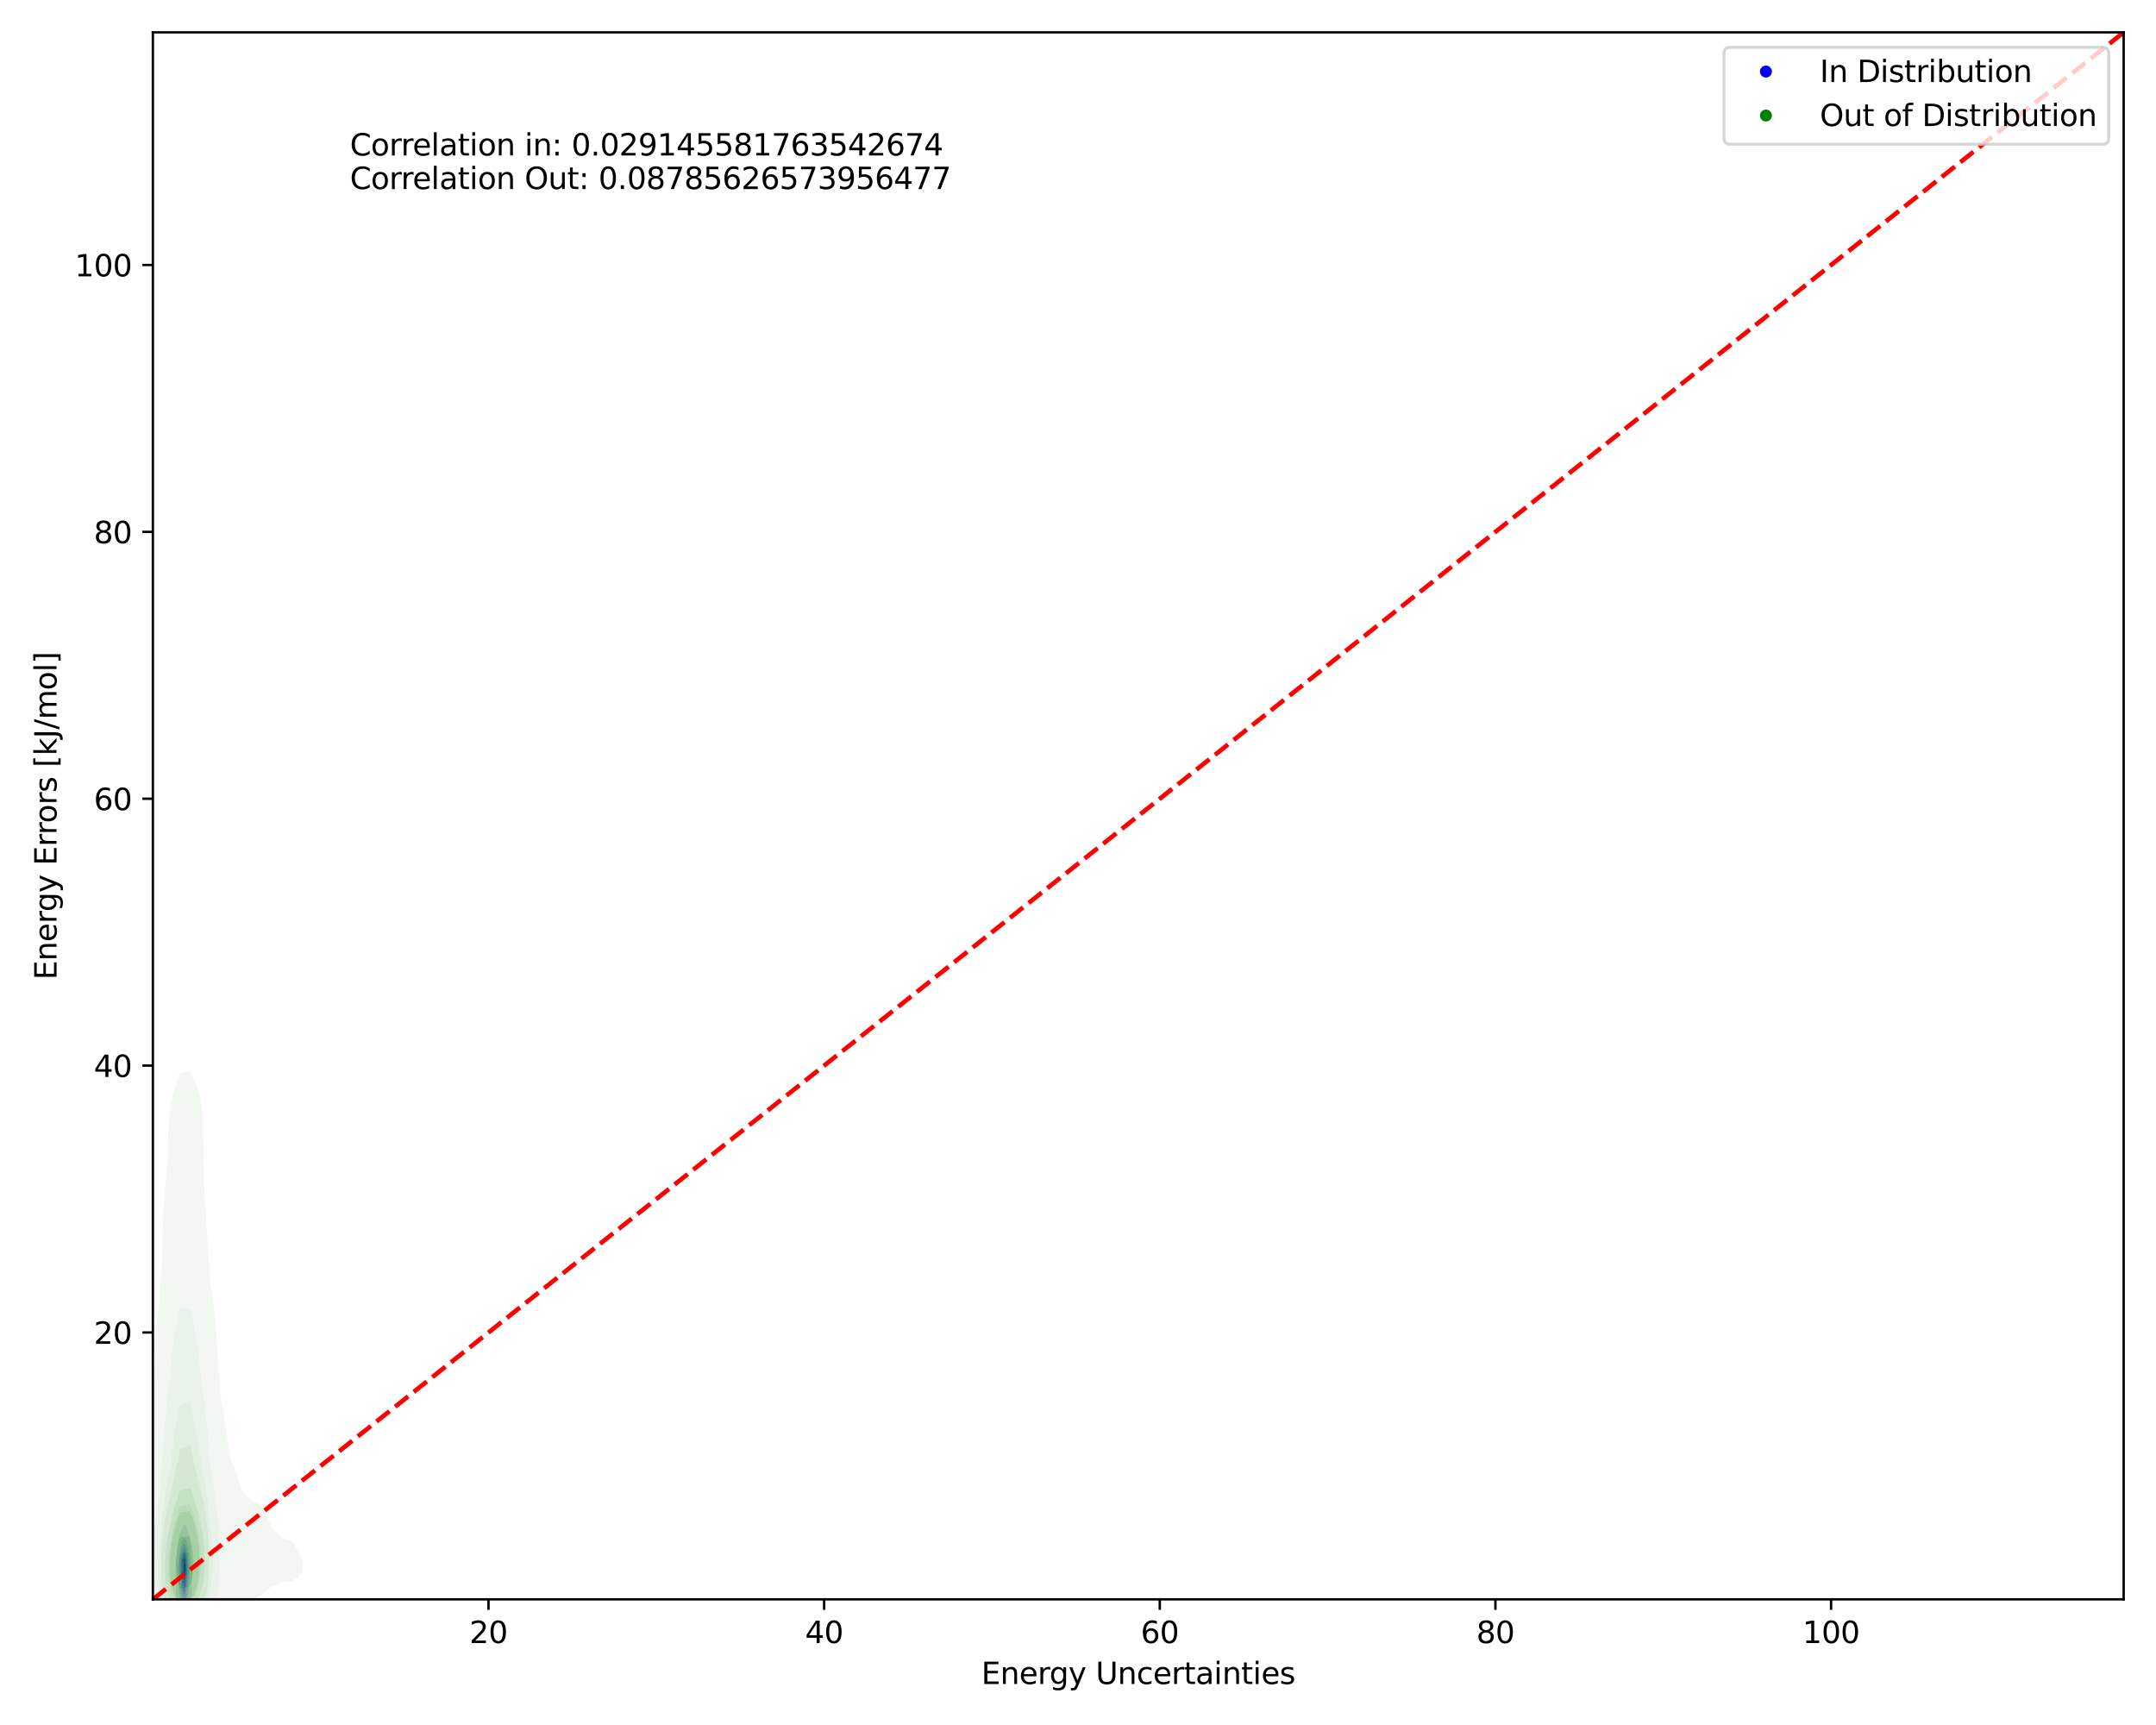 <?xml version="1.0" encoding="utf-8" standalone="no"?>
<!DOCTYPE svg PUBLIC "-//W3C//DTD SVG 1.1//EN"
  "http://www.w3.org/Graphics/SVG/1.1/DTD/svg11.dtd">
<svg xmlns:xlink="http://www.w3.org/1999/xlink" width="720pt" height="576pt" viewBox="0 0 720 576" xmlns="http://www.w3.org/2000/svg" version="1.1">
 <defs>
  <style type="text/css">*{stroke-linejoin: round; stroke-linecap: butt}</style>
 </defs>
 <g id="figure_1">
  <g id="patch_1">
   <path d="M 0 576 
L 720 576 
L 720 0 
L 0 0 
z
" style="fill: #ffffff"/>
  </g>
  <g id="axes_1">
   <g id="patch_2">
    <path d="M 51.05 534.04 
L 709.2 534.04 
L 709.2 10.8 
L 51.05 10.8 
z
" style="fill: #ffffff"/>
   </g>
   <g id="QuadContourSet_1">
    <path d="M 60.758 535.966 
L 61.351 536.208 
L 61.944 536.171 
L 62.299 535.945 
L 62.537 535.805 
L 62.938 535.376 
L 63.13 535.058 
L 63.306 534.807 
L 63.571 534.238 
L 63.704 533.669 
L 63.724 533.533 
L 63.863 533.1 
L 63.959 532.53 
L 64.002 531.961 
L 64.019 531.392 
L 64.029 530.823 
L 64.038 530.254 
L 64.049 529.685 
L 64.062 529.116 
L 64.08 528.547 
L 64.105 527.978 
L 64.139 527.409 
L 64.175 526.84 
L 64.207 526.27 
L 64.226 525.701 
L 64.23 525.132 
L 64.219 524.563 
L 64.196 523.994 
L 64.167 523.425 
L 64.134 522.856 
L 64.098 522.287 
L 64.058 521.718 
L 64.016 521.149 
L 63.973 520.58 
L 63.932 520.011 
L 63.895 519.441 
L 63.854 518.872 
L 63.798 518.303 
L 63.724 517.804 
L 63.72 517.734 
L 63.684 517.165 
L 63.634 516.596 
L 63.572 516.027 
L 63.504 515.458 
L 63.434 514.889 
L 63.357 514.32 
L 63.257 513.751 
L 63.13 513.244 
L 63.122 513.181 
L 63.025 512.612 
L 62.899 512.043 
L 62.75 511.474 
L 62.585 510.905 
L 62.537 510.739 
L 62.394 510.336 
L 62.158 509.767 
L 61.944 509.317 
L 61.351 509.315 
L 61.118 509.767 
L 60.839 510.336 
L 60.758 510.481 
L 60.566 510.905 
L 60.332 511.474 
L 60.165 512 
L 60.149 512.043 
L 59.951 512.612 
L 59.806 513.181 
L 59.692 513.751 
L 59.597 514.32 
L 59.572 514.48 
L 59.462 514.889 
L 59.333 515.458 
L 59.233 516.027 
L 59.156 516.596 
L 59.097 517.165 
L 59.048 517.734 
L 59.006 518.303 
L 58.978 518.716 
L 58.954 518.872 
L 58.866 519.441 
L 58.791 520.011 
L 58.729 520.58 
L 58.681 521.149 
L 58.644 521.718 
L 58.617 522.287 
L 58.6 522.856 
L 58.59 523.425 
L 58.587 523.994 
L 58.588 524.563 
L 58.595 525.132 
L 58.608 525.701 
L 58.628 526.27 
L 58.654 526.84 
L 58.682 527.409 
L 58.706 527.978 
L 58.724 528.547 
L 58.737 529.116 
L 58.749 529.685 
L 58.764 530.254 
L 58.783 530.823 
L 58.806 531.392 
L 58.837 531.961 
L 58.887 532.53 
L 58.978 533.1 
L 58.978 533.1 
L 59.05 533.669 
L 59.187 534.238 
L 59.454 534.807 
L 59.572 534.984 
L 59.886 535.376 
L 60.165 535.638 
L 60.724 535.945 
z
M 60.556 534.238 
L 60.187 533.669 
L 60.165 533.616 
L 59.949 533.1 
L 59.816 532.53 
L 59.739 531.961 
L 59.691 531.392 
L 59.656 530.823 
L 59.629 530.254 
L 59.608 529.685 
L 59.591 529.116 
L 59.577 528.547 
L 59.572 528.376 
L 59.552 527.978 
L 59.515 527.409 
L 59.471 526.84 
L 59.427 526.27 
L 59.387 525.701 
L 59.356 525.132 
L 59.335 524.563 
L 59.323 523.994 
L 59.321 523.425 
L 59.329 522.856 
L 59.351 522.287 
L 59.387 521.718 
L 59.441 521.149 
L 59.519 520.58 
L 59.572 520.277 
L 59.602 520.011 
L 59.679 519.441 
L 59.772 518.872 
L 59.877 518.303 
L 59.991 517.734 
L 60.116 517.165 
L 60.165 516.958 
L 60.228 516.596 
L 60.342 516.027 
L 60.485 515.458 
L 60.661 514.889 
L 60.758 514.614 
L 60.901 514.32 
L 61.228 513.751 
L 61.351 513.564 
L 61.896 513.751 
L 61.944 513.767 
L 62.178 514.32 
L 62.358 514.889 
L 62.506 515.458 
L 62.537 515.577 
L 62.654 516.027 
L 62.789 516.596 
L 62.9 517.165 
L 62.985 517.734 
L 63.046 518.303 
L 63.087 518.872 
L 63.116 519.441 
L 63.13 519.813 
L 63.147 520.011 
L 63.191 520.58 
L 63.233 521.149 
L 63.272 521.718 
L 63.308 522.287 
L 63.338 522.856 
L 63.362 523.425 
L 63.377 523.994 
L 63.384 524.563 
L 63.381 525.132 
L 63.366 525.701 
L 63.341 526.27 
L 63.309 526.84 
L 63.273 527.409 
L 63.237 527.978 
L 63.202 528.547 
L 63.167 529.116 
L 63.13 529.685 
L 63.13 529.685 
L 63.112 530.254 
L 63.093 530.823 
L 63.071 531.392 
L 63.04 531.961 
L 62.99 532.53 
L 62.9 533.1 
L 62.733 533.669 
L 62.537 534.059 
L 62.427 534.238 
L 61.944 534.746 
L 61.351 534.802 
L 60.758 534.445 
z
" clip-path="url(#p7e22ff14f1)" style="fill: #e1e1f4"/>
    <path d="M 60.758 534.445 
L 61.351 534.802 
L 61.944 534.746 
L 62.427 534.238 
L 62.537 534.059 
L 62.733 533.669 
L 62.9 533.1 
L 62.99 532.53 
L 63.04 531.961 
L 63.071 531.392 
L 63.093 530.823 
L 63.112 530.254 
L 63.13 529.685 
L 63.13 529.685 
L 63.167 529.116 
L 63.202 528.547 
L 63.237 527.978 
L 63.273 527.409 
L 63.309 526.84 
L 63.341 526.27 
L 63.366 525.701 
L 63.381 525.132 
L 63.384 524.563 
L 63.377 523.994 
L 63.362 523.425 
L 63.338 522.856 
L 63.308 522.287 
L 63.272 521.718 
L 63.233 521.149 
L 63.191 520.58 
L 63.147 520.011 
L 63.13 519.813 
L 63.116 519.441 
L 63.087 518.872 
L 63.046 518.303 
L 62.985 517.734 
L 62.9 517.165 
L 62.789 516.596 
L 62.654 516.027 
L 62.537 515.577 
L 62.506 515.458 
L 62.358 514.889 
L 62.178 514.32 
L 61.944 513.767 
L 61.896 513.751 
L 61.351 513.564 
L 61.228 513.751 
L 60.901 514.32 
L 60.758 514.614 
L 60.661 514.889 
L 60.485 515.458 
L 60.342 516.027 
L 60.228 516.596 
L 60.165 516.958 
L 60.116 517.165 
L 59.991 517.734 
L 59.877 518.303 
L 59.772 518.872 
L 59.679 519.441 
L 59.602 520.011 
L 59.572 520.277 
L 59.519 520.58 
L 59.441 521.149 
L 59.387 521.718 
L 59.351 522.287 
L 59.329 522.856 
L 59.321 523.425 
L 59.323 523.994 
L 59.335 524.563 
L 59.356 525.132 
L 59.387 525.701 
L 59.427 526.27 
L 59.471 526.84 
L 59.515 527.409 
L 59.552 527.978 
L 59.572 528.376 
L 59.577 528.547 
L 59.591 529.116 
L 59.608 529.685 
L 59.629 530.254 
L 59.656 530.823 
L 59.691 531.392 
L 59.739 531.961 
L 59.816 532.53 
L 59.949 533.1 
L 60.165 533.616 
L 60.187 533.669 
L 60.556 534.238 
z
M 60.884 533.669 
L 60.758 533.511 
L 60.527 533.1 
L 60.338 532.53 
L 60.228 531.961 
L 60.165 531.456 
L 60.155 531.392 
L 60.088 530.823 
L 60.038 530.254 
L 60.001 529.685 
L 59.974 529.116 
L 59.952 528.547 
L 59.927 527.978 
L 59.897 527.409 
L 59.86 526.84 
L 59.82 526.27 
L 59.78 525.701 
L 59.746 525.132 
L 59.72 524.563 
L 59.703 523.994 
L 59.696 523.425 
L 59.701 522.856 
L 59.718 522.287 
L 59.751 521.718 
L 59.801 521.149 
L 59.874 520.58 
L 59.973 520.011 
L 60.101 519.441 
L 60.165 519.19 
L 60.227 518.872 
L 60.343 518.303 
L 60.465 517.734 
L 60.6 517.165 
L 60.758 516.596 
L 60.758 516.596 
L 60.979 516.027 
L 61.26 515.458 
L 61.351 515.291 
L 61.698 515.458 
L 61.944 515.567 
L 62.117 516.027 
L 62.311 516.596 
L 62.478 517.165 
L 62.537 517.396 
L 62.619 517.734 
L 62.726 518.303 
L 62.803 518.872 
L 62.858 519.441 
L 62.9 520.011 
L 62.934 520.58 
L 62.963 521.149 
L 62.988 521.718 
L 63.009 522.287 
L 63.027 522.856 
L 63.039 523.425 
L 63.046 523.994 
L 63.047 524.563 
L 63.041 525.132 
L 63.028 525.701 
L 63.009 526.27 
L 62.985 526.84 
L 62.959 527.409 
L 62.932 527.978 
L 62.904 528.547 
L 62.874 529.116 
L 62.843 529.685 
L 62.81 530.254 
L 62.774 530.823 
L 62.733 531.392 
L 62.675 531.961 
L 62.583 532.53 
L 62.537 532.712 
L 62.437 533.1 
L 62.178 533.669 
L 61.944 533.985 
L 61.351 534.081 
z
" clip-path="url(#p7e22ff14f1)" style="fill: #c4c4f5"/>
    <path d="M 61.351 534.081 
L 61.944 533.985 
L 62.178 533.669 
L 62.437 533.1 
L 62.537 532.712 
L 62.583 532.53 
L 62.675 531.961 
L 62.733 531.392 
L 62.774 530.823 
L 62.81 530.254 
L 62.843 529.685 
L 62.874 529.116 
L 62.904 528.547 
L 62.932 527.978 
L 62.959 527.409 
L 62.985 526.84 
L 63.009 526.27 
L 63.028 525.701 
L 63.041 525.132 
L 63.047 524.563 
L 63.046 523.994 
L 63.039 523.425 
L 63.027 522.856 
L 63.009 522.287 
L 62.988 521.718 
L 62.963 521.149 
L 62.934 520.58 
L 62.9 520.011 
L 62.858 519.441 
L 62.803 518.872 
L 62.726 518.303 
L 62.619 517.734 
L 62.537 517.396 
L 62.478 517.165 
L 62.311 516.596 
L 62.117 516.027 
L 61.944 515.567 
L 61.698 515.458 
L 61.351 515.291 
L 61.26 515.458 
L 60.979 516.027 
L 60.758 516.596 
L 60.758 516.596 
L 60.6 517.165 
L 60.465 517.734 
L 60.343 518.303 
L 60.227 518.872 
L 60.165 519.19 
L 60.101 519.441 
L 59.973 520.011 
L 59.874 520.58 
L 59.801 521.149 
L 59.751 521.718 
L 59.718 522.287 
L 59.701 522.856 
L 59.696 523.425 
L 59.703 523.994 
L 59.72 524.563 
L 59.746 525.132 
L 59.78 525.701 
L 59.82 526.27 
L 59.86 526.84 
L 59.897 527.409 
L 59.927 527.978 
L 59.952 528.547 
L 59.974 529.116 
L 60.001 529.685 
L 60.038 530.254 
L 60.088 530.823 
L 60.155 531.392 
L 60.165 531.456 
L 60.228 531.961 
L 60.338 532.53 
L 60.527 533.1 
L 60.758 533.511 
L 60.884 533.669 
z
M 61.191 533.1 
L 60.862 532.53 
L 60.758 532.251 
L 60.675 531.961 
L 60.565 531.392 
L 60.489 530.823 
L 60.433 530.254 
L 60.392 529.685 
L 60.361 529.116 
L 60.334 528.547 
L 60.307 527.978 
L 60.278 527.409 
L 60.243 526.84 
L 60.204 526.27 
L 60.165 525.701 
L 60.165 525.701 
L 60.116 525.132 
L 60.075 524.563 
L 60.046 523.994 
L 60.03 523.425 
L 60.031 522.856 
L 60.05 522.287 
L 60.092 521.718 
L 60.161 521.149 
L 60.165 521.124 
L 60.239 520.58 
L 60.342 520.011 
L 60.469 519.441 
L 60.615 518.872 
L 60.758 518.359 
L 60.776 518.303 
L 60.958 517.734 
L 61.175 517.165 
L 61.351 516.779 
L 61.944 516.968 
L 62.018 517.165 
L 62.211 517.734 
L 62.362 518.303 
L 62.475 518.872 
L 62.537 519.3 
L 62.557 519.441 
L 62.623 520.011 
L 62.675 520.58 
L 62.717 521.149 
L 62.752 521.718 
L 62.781 522.287 
L 62.802 522.856 
L 62.816 523.425 
L 62.822 523.994 
L 62.82 524.563 
L 62.808 525.132 
L 62.787 525.701 
L 62.757 526.27 
L 62.722 526.84 
L 62.684 527.409 
L 62.644 527.978 
L 62.601 528.547 
L 62.556 529.116 
L 62.537 529.34 
L 62.511 529.685 
L 62.468 530.254 
L 62.423 530.823 
L 62.369 531.392 
L 62.293 531.961 
L 62.17 532.53 
L 61.954 533.1 
L 61.944 533.117 
L 61.351 533.287 
z
" clip-path="url(#p7e22ff14f1)" style="fill: #a6a6f7"/>
    <path d="M 61.351 533.287 
L 61.944 533.117 
L 61.954 533.1 
L 62.17 532.53 
L 62.293 531.961 
L 62.369 531.392 
L 62.423 530.823 
L 62.468 530.254 
L 62.511 529.685 
L 62.537 529.34 
L 62.556 529.116 
L 62.601 528.547 
L 62.644 527.978 
L 62.684 527.409 
L 62.722 526.84 
L 62.757 526.27 
L 62.787 525.701 
L 62.808 525.132 
L 62.82 524.563 
L 62.822 523.994 
L 62.816 523.425 
L 62.802 522.856 
L 62.781 522.287 
L 62.752 521.718 
L 62.717 521.149 
L 62.675 520.58 
L 62.623 520.011 
L 62.557 519.441 
L 62.537 519.3 
L 62.475 518.872 
L 62.362 518.303 
L 62.211 517.734 
L 62.018 517.165 
L 61.944 516.968 
L 61.351 516.779 
L 61.175 517.165 
L 60.958 517.734 
L 60.776 518.303 
L 60.758 518.359 
L 60.615 518.872 
L 60.469 519.441 
L 60.342 520.011 
L 60.239 520.58 
L 60.165 521.124 
L 60.161 521.149 
L 60.092 521.718 
L 60.05 522.287 
L 60.031 522.856 
L 60.03 523.425 
L 60.046 523.994 
L 60.075 524.563 
L 60.116 525.132 
L 60.165 525.701 
L 60.165 525.701 
L 60.204 526.27 
L 60.243 526.84 
L 60.278 527.409 
L 60.307 527.978 
L 60.334 528.547 
L 60.361 529.116 
L 60.392 529.685 
L 60.433 530.254 
L 60.489 530.823 
L 60.565 531.392 
L 60.675 531.961 
L 60.758 532.251 
L 60.862 532.53 
L 61.191 533.1 
z
M 61.292 532.53 
L 61.047 531.961 
L 60.886 531.392 
L 60.772 530.823 
L 60.758 530.732 
L 60.701 530.254 
L 60.651 529.685 
L 60.611 529.116 
L 60.576 528.547 
L 60.542 527.978 
L 60.505 527.409 
L 60.465 526.84 
L 60.422 526.27 
L 60.378 525.701 
L 60.336 525.132 
L 60.299 524.563 
L 60.27 523.994 
L 60.253 523.425 
L 60.251 522.856 
L 60.267 522.287 
L 60.303 521.718 
L 60.364 521.149 
L 60.454 520.58 
L 60.575 520.011 
L 60.725 519.441 
L 60.758 519.326 
L 60.905 518.872 
L 61.104 518.303 
L 61.331 517.734 
L 61.351 517.686 
L 61.569 517.734 
L 61.944 517.81 
L 62.103 518.303 
L 62.247 518.872 
L 62.353 519.441 
L 62.432 520.011 
L 62.491 520.58 
L 62.537 521.149 
L 62.537 521.149 
L 62.58 521.718 
L 62.613 522.287 
L 62.637 522.856 
L 62.652 523.425 
L 62.658 523.994 
L 62.653 524.563 
L 62.637 525.132 
L 62.609 525.701 
L 62.572 526.27 
L 62.537 526.732 
L 62.53 526.84 
L 62.488 527.409 
L 62.444 527.978 
L 62.397 528.547 
L 62.348 529.116 
L 62.298 529.685 
L 62.246 530.254 
L 62.191 530.823 
L 62.124 531.392 
L 62.029 531.961 
L 61.944 532.285 
L 61.566 532.53 
L 61.351 532.626 
z
" clip-path="url(#p7e22ff14f1)" style="fill: #8a8af8"/>
    <path d="M 61.351 532.626 
L 61.566 532.53 
L 61.944 532.285 
L 62.029 531.961 
L 62.124 531.392 
L 62.191 530.823 
L 62.246 530.254 
L 62.298 529.685 
L 62.348 529.116 
L 62.397 528.547 
L 62.444 527.978 
L 62.488 527.409 
L 62.53 526.84 
L 62.537 526.732 
L 62.572 526.27 
L 62.609 525.701 
L 62.637 525.132 
L 62.653 524.563 
L 62.658 523.994 
L 62.652 523.425 
L 62.637 522.856 
L 62.613 522.287 
L 62.58 521.718 
L 62.537 521.149 
L 62.537 521.149 
L 62.491 520.58 
L 62.432 520.011 
L 62.353 519.441 
L 62.247 518.872 
L 62.103 518.303 
L 61.944 517.81 
L 61.569 517.734 
L 61.351 517.686 
L 61.331 517.734 
L 61.104 518.303 
L 60.905 518.872 
L 60.758 519.326 
L 60.725 519.441 
L 60.575 520.011 
L 60.454 520.58 
L 60.364 521.149 
L 60.303 521.718 
L 60.267 522.287 
L 60.251 522.856 
L 60.253 523.425 
L 60.27 523.994 
L 60.299 524.563 
L 60.336 525.132 
L 60.378 525.701 
L 60.422 526.27 
L 60.465 526.84 
L 60.505 527.409 
L 60.542 527.978 
L 60.576 528.547 
L 60.611 529.116 
L 60.651 529.685 
L 60.701 530.254 
L 60.758 530.732 
L 60.772 530.823 
L 60.886 531.392 
L 61.047 531.961 
L 61.292 532.53 
z
M 61.172 531.392 
L 61.046 530.823 
L 60.952 530.254 
L 60.878 529.685 
L 60.819 529.116 
L 60.768 528.547 
L 60.758 528.432 
L 60.726 527.978 
L 60.684 527.409 
L 60.639 526.84 
L 60.592 526.27 
L 60.545 525.701 
L 60.5 525.132 
L 60.46 524.563 
L 60.427 523.994 
L 60.407 523.425 
L 60.403 522.856 
L 60.418 522.287 
L 60.457 521.718 
L 60.524 521.149 
L 60.623 520.58 
L 60.758 520.012 
L 60.758 520.011 
L 60.938 519.441 
L 61.138 518.872 
L 61.351 518.327 
L 61.944 518.44 
L 62.067 518.872 
L 62.194 519.441 
L 62.289 520.011 
L 62.361 520.58 
L 62.415 521.149 
L 62.457 521.718 
L 62.488 522.287 
L 62.511 522.856 
L 62.525 523.425 
L 62.529 523.994 
L 62.523 524.563 
L 62.505 525.132 
L 62.476 525.701 
L 62.437 526.27 
L 62.393 526.84 
L 62.346 527.409 
L 62.296 527.978 
L 62.243 528.547 
L 62.187 529.116 
L 62.13 529.685 
L 62.072 530.254 
L 62.009 530.823 
L 61.944 531.309 
L 61.891 531.392 
L 61.351 531.961 
z
" clip-path="url(#p7e22ff14f1)" style="fill: #7575f9"/>
    <path d="M 61.351 531.961 
L 61.891 531.392 
L 61.944 531.309 
L 62.009 530.823 
L 62.072 530.254 
L 62.13 529.685 
L 62.187 529.116 
L 62.243 528.547 
L 62.296 527.978 
L 62.346 527.409 
L 62.393 526.84 
L 62.437 526.27 
L 62.476 525.701 
L 62.505 525.132 
L 62.523 524.563 
L 62.529 523.994 
L 62.525 523.425 
L 62.511 522.856 
L 62.488 522.287 
L 62.457 521.718 
L 62.415 521.149 
L 62.361 520.58 
L 62.289 520.011 
L 62.194 519.441 
L 62.067 518.872 
L 61.944 518.44 
L 61.351 518.327 
L 61.138 518.872 
L 60.938 519.441 
L 60.758 520.011 
L 60.758 520.012 
L 60.623 520.58 
L 60.524 521.149 
L 60.457 521.718 
L 60.418 522.287 
L 60.403 522.856 
L 60.407 523.425 
L 60.427 523.994 
L 60.46 524.563 
L 60.5 525.132 
L 60.545 525.701 
L 60.592 526.27 
L 60.639 526.84 
L 60.684 527.409 
L 60.726 527.978 
L 60.758 528.432 
L 60.768 528.547 
L 60.819 529.116 
L 60.878 529.685 
L 60.952 530.254 
L 61.046 530.823 
L 61.172 531.392 
z
M 61.278 529.685 
L 61.196 529.116 
L 61.121 528.547 
L 61.052 527.978 
L 60.987 527.409 
L 60.926 526.84 
L 60.867 526.27 
L 60.811 525.701 
L 60.758 525.132 
L 60.758 525.131 
L 60.712 524.563 
L 60.675 523.994 
L 60.65 523.425 
L 60.642 522.856 
L 60.657 522.287 
L 60.699 521.718 
L 60.758 521.269 
L 60.777 521.149 
L 60.907 520.58 
L 61.075 520.011 
L 61.275 519.441 
L 61.351 519.241 
L 61.944 519.441 
L 61.944 519.441 
L 62.065 520.011 
L 62.155 520.58 
L 62.223 521.149 
L 62.272 521.718 
L 62.307 522.287 
L 62.33 522.856 
L 62.342 523.425 
L 62.343 523.994 
L 62.333 524.563 
L 62.31 525.132 
L 62.275 525.701 
L 62.23 526.27 
L 62.178 526.84 
L 62.123 527.409 
L 62.063 527.978 
L 61.999 528.547 
L 61.944 529.021 
L 61.885 529.116 
L 61.577 529.685 
L 61.351 530.145 
z
" clip-path="url(#p7e22ff14f1)" style="fill: #5c5cfa"/>
    <path d="M 61.351 530.145 
L 61.577 529.685 
L 61.885 529.116 
L 61.944 529.021 
L 61.999 528.547 
L 62.063 527.978 
L 62.123 527.409 
L 62.178 526.84 
L 62.23 526.27 
L 62.275 525.701 
L 62.31 525.132 
L 62.333 524.563 
L 62.343 523.994 
L 62.342 523.425 
L 62.33 522.856 
L 62.307 522.287 
L 62.272 521.718 
L 62.223 521.149 
L 62.155 520.58 
L 62.065 520.011 
L 61.944 519.441 
L 61.944 519.441 
L 61.351 519.241 
L 61.275 519.441 
L 61.075 520.011 
L 60.907 520.58 
L 60.777 521.149 
L 60.758 521.269 
L 60.699 521.718 
L 60.657 522.287 
L 60.642 522.856 
L 60.65 523.425 
L 60.675 523.994 
L 60.712 524.563 
L 60.758 525.131 
L 60.758 525.132 
L 60.811 525.701 
L 60.867 526.27 
L 60.926 526.84 
L 60.987 527.409 
L 61.052 527.978 
L 61.121 528.547 
L 61.196 529.116 
L 61.278 529.685 
z
M 61.269 527.409 
L 61.194 526.84 
L 61.125 526.27 
L 61.062 525.701 
L 61.004 525.132 
L 60.953 524.563 
L 60.911 523.994 
L 60.882 523.425 
L 60.872 522.856 
L 60.89 522.287 
L 60.944 521.718 
L 61.039 521.149 
L 61.18 520.58 
L 61.351 520.042 
L 61.944 520.439 
L 61.969 520.58 
L 62.048 521.149 
L 62.105 521.718 
L 62.144 522.287 
L 62.167 522.856 
L 62.177 523.425 
L 62.175 523.994 
L 62.16 524.563 
L 62.133 525.132 
L 62.093 525.701 
L 62.042 526.27 
L 61.984 526.84 
L 61.944 527.204 
L 61.776 527.409 
L 61.351 527.978 
z
" clip-path="url(#p7e22ff14f1)" style="fill: #4040fc"/>
    <path d="M 61.351 527.978 
L 61.776 527.409 
L 61.944 527.204 
L 61.984 526.84 
L 62.042 526.27 
L 62.093 525.701 
L 62.133 525.132 
L 62.16 524.563 
L 62.175 523.994 
L 62.177 523.425 
L 62.167 522.856 
L 62.144 522.287 
L 62.105 521.718 
L 62.048 521.149 
L 61.969 520.58 
L 61.944 520.439 
L 61.351 520.042 
L 61.18 520.58 
L 61.039 521.149 
L 60.944 521.718 
L 60.89 522.287 
L 60.872 522.856 
L 60.882 523.425 
L 60.911 523.994 
L 60.953 524.563 
L 61.004 525.132 
L 61.062 525.701 
L 61.125 526.27 
L 61.194 526.84 
L 61.269 527.409 
z
M 61.297 525.132 
L 61.244 524.563 
L 61.202 523.994 
L 61.174 523.425 
L 61.166 522.856 
L 61.187 522.287 
L 61.246 521.718 
L 61.351 521.149 
L 61.735 521.718 
L 61.944 522.221 
L 61.949 522.287 
L 61.972 522.856 
L 61.98 523.425 
L 61.974 523.994 
L 61.956 524.563 
L 61.944 524.765 
L 61.733 525.132 
L 61.351 525.621 
z
" clip-path="url(#p7e22ff14f1)" style="fill: #2424fd"/>
    <path d="M 61.351 525.621 
L 61.733 525.132 
L 61.944 524.765 
L 61.956 524.563 
L 61.974 523.994 
L 61.98 523.425 
L 61.972 522.856 
L 61.949 522.287 
L 61.944 522.221 
L 61.735 521.718 
L 61.351 521.149 
L 61.246 521.718 
L 61.187 522.287 
L 61.166 522.856 
L 61.174 523.425 
L 61.202 523.994 
L 61.244 524.563 
L 61.297 525.132 
z
" clip-path="url(#p7e22ff14f1)" style="fill: #0909ff"/>
   </g>
   <g id="QuadContourSet_2">
    <path d="M 56.678 554.221 
L 60.07 555.8 
L 63.463 555.183 
L 64.963 554.092 
L 66.855 552.723 
L 68.217 551.365 
L 70.041 548.639 
L 70.248 548.222 
L 72.283 545.912 
L 73.526 543.185 
L 73.64 542.846 
L 76.178 540.459 
L 77.033 539.258 
L 79.364 537.732 
L 80.425 536.914 
L 83.482 535.006 
L 83.818 534.751 
L 87.21 532.472 
L 87.526 532.279 
L 90.603 529.846 
L 91.439 529.553 
L 93.995 528.277 
L 97.387 528.088 
L 99.526 526.826 
L 100.78 524.933 
L 101.031 524.099 
L 100.972 521.373 
L 100.78 520.635 
L 100.029 518.646 
L 98.395 515.92 
L 97.387 514.673 
L 93.995 513.414 
L 93.774 513.193 
L 91.128 510.467 
L 90.603 509.8 
L 89.784 507.74 
L 88.547 505.013 
L 87.21 502.745 
L 86.542 502.287 
L 83.818 500.801 
L 82.372 499.56 
L 80.425 497.364 
L 80.277 496.834 
L 79.616 494.107 
L 78.837 491.381 
L 77.719 488.654 
L 77.033 487.422 
L 76.827 485.927 
L 76.41 483.201 
L 75.96 480.474 
L 75.51 477.748 
L 75.085 475.021 
L 74.685 472.295 
L 74.277 469.568 
L 73.8 466.841 
L 73.64 466.086 
L 73.537 464.115 
L 73.354 461.388 
L 73.14 458.662 
L 72.917 455.935 
L 72.708 453.208 
L 72.524 450.482 
L 72.36 447.755 
L 72.196 445.029 
L 72.009 442.302 
L 71.78 439.576 
L 71.496 436.849 
L 71.148 434.122 
L 70.733 431.396 
L 70.248 428.685 
L 70.247 428.669 
L 70.067 425.943 
L 69.878 423.216 
L 69.684 420.49 
L 69.495 417.763 
L 69.317 415.036 
L 69.153 412.31 
L 68.995 409.583 
L 68.834 406.857 
L 68.668 404.13 
L 68.501 401.404 
L 68.35 398.677 
L 68.226 395.95 
L 68.136 393.224 
L 68.074 390.497 
L 68.024 387.771 
L 67.979 385.044 
L 67.933 382.318 
L 67.886 379.591 
L 67.824 376.864 
L 67.719 374.138 
L 67.529 371.411 
L 67.198 368.685 
L 66.855 366.876 
L 66.677 365.958 
L 65.91 363.232 
L 64.82 360.505 
L 63.509 357.778 
L 63.463 357.664 
L 62.888 357.778 
L 60.07 358.238 
L 59.279 360.505 
L 58.377 363.232 
L 57.646 365.958 
L 57.097 368.685 
L 56.71 371.411 
L 56.678 371.738 
L 56.407 374.138 
L 56.23 376.864 
L 56.141 379.591 
L 56.091 382.318 
L 56.033 385.044 
L 55.928 387.771 
L 55.759 390.497 
L 55.532 393.224 
L 55.273 395.95 
L 55.017 398.677 
L 54.793 401.404 
L 54.618 404.13 
L 54.494 406.857 
L 54.413 409.583 
L 54.355 412.31 
L 54.292 415.036 
L 54.2 417.763 
L 54.069 420.49 
L 53.907 423.216 
L 53.733 425.943 
L 53.567 428.669 
L 53.417 431.396 
L 53.285 434.122 
L 53.285 434.122 
L 52.951 436.849 
L 52.654 439.576 
L 52.389 442.302 
L 52.155 445.029 
L 51.955 447.755 
L 51.789 450.482 
L 51.652 453.208 
L 51.533 455.935 
L 51.417 458.662 
L 51.295 461.388 
L 51.16 464.115 
L 51.017 466.841 
L 50.874 469.568 
L 50.739 472.295 
L 50.617 475.021 
L 50.511 477.748 
L 50.421 480.474 
L 50.342 483.201 
L 50.269 485.927 
L 50.198 488.654 
L 50.123 491.381 
L 50.043 494.107 
L 49.959 496.834 
L 49.893 498.9 
L 49.776 499.56 
L 49.264 502.287 
L 48.808 505.013 
L 48.42 507.74 
L 48.105 510.467 
L 47.857 513.193 
L 47.671 515.92 
L 47.538 518.646 
L 47.456 521.373 
L 47.422 524.099 
L 47.442 526.826 
L 47.527 529.553 
L 47.7 532.279 
L 48.009 535.006 
L 48.538 537.732 
L 49.458 540.459 
L 49.893 541.411 
L 50.114 543.185 
L 50.699 545.912 
L 51.91 548.639 
L 53.285 550.485 
L 53.823 551.365 
L 56.535 554.092 
z
M 59.577 548.639 
L 56.678 546.955 
L 55.801 545.912 
L 54.135 543.185 
L 53.299 540.459 
L 53.285 540.402 
L 52.126 537.732 
L 51.447 535.006 
L 51.053 532.279 
L 50.83 529.553 
L 50.716 526.826 
L 50.682 524.099 
L 50.709 521.373 
L 50.792 518.646 
L 50.93 515.92 
L 51.127 513.193 
L 51.39 510.467 
L 51.727 507.74 
L 52.144 505.013 
L 52.64 502.287 
L 53.205 499.56 
L 53.285 499.149 
L 53.454 496.834 
L 53.652 494.107 
L 53.844 491.381 
L 54.026 488.654 
L 54.201 485.927 
L 54.376 483.201 
L 54.563 480.474 
L 54.773 477.748 
L 55.013 475.021 
L 55.286 472.295 
L 55.591 469.568 
L 55.918 466.841 
L 56.251 464.115 
L 56.575 461.388 
L 56.678 460.419 
L 56.838 458.662 
L 57.072 455.935 
L 57.319 453.208 
L 57.604 450.482 
L 57.952 447.755 
L 58.379 445.029 
L 58.884 442.302 
L 59.455 439.576 
L 60.07 436.849 
L 63.463 436.941 
L 64.117 439.576 
L 64.75 442.302 
L 65.302 445.029 
L 65.758 447.755 
L 66.13 450.482 
L 66.447 453.208 
L 66.744 455.935 
L 66.855 456.902 
L 67.082 458.662 
L 67.45 461.388 
L 67.815 464.115 
L 68.163 466.841 
L 68.483 469.568 
L 68.778 472.295 
L 69.05 475.021 
L 69.305 477.748 
L 69.541 480.474 
L 69.76 483.201 
L 69.963 485.927 
L 70.156 488.654 
L 70.248 489.918 
L 70.501 491.381 
L 70.987 494.107 
L 71.456 496.834 
L 71.889 499.56 
L 72.272 502.287 
L 72.596 505.013 
L 72.861 507.74 
L 73.074 510.467 
L 73.238 513.193 
L 73.358 515.92 
L 73.431 518.646 
L 73.454 521.373 
L 73.415 524.099 
L 73.297 526.826 
L 73.065 529.553 
L 72.657 532.279 
L 71.952 535.006 
L 70.712 537.732 
L 70.248 538.503 
L 69.703 540.459 
L 68.422 543.185 
L 66.855 545.199 
L 66.221 545.912 
L 63.463 548.336 
L 61.386 548.639 
L 60.07 548.932 
z
" clip-path="url(#p7e22ff14f1)" style="fill: #e6f1e6; fill-opacity: 0.5"/>
    <path d="M 60.07 548.932 
L 61.386 548.639 
L 63.463 548.336 
L 66.221 545.912 
L 66.855 545.199 
L 68.422 543.185 
L 69.703 540.459 
L 70.248 538.503 
L 70.712 537.732 
L 71.952 535.006 
L 72.657 532.279 
L 73.065 529.553 
L 73.297 526.826 
L 73.415 524.099 
L 73.454 521.373 
L 73.431 518.646 
L 73.358 515.92 
L 73.238 513.193 
L 73.074 510.467 
L 72.861 507.74 
L 72.596 505.013 
L 72.272 502.287 
L 71.889 499.56 
L 71.456 496.834 
L 70.987 494.107 
L 70.501 491.381 
L 70.248 489.918 
L 70.156 488.654 
L 69.963 485.927 
L 69.76 483.201 
L 69.541 480.474 
L 69.305 477.748 
L 69.05 475.021 
L 68.778 472.295 
L 68.483 469.568 
L 68.163 466.841 
L 67.815 464.115 
L 67.45 461.388 
L 67.082 458.662 
L 66.855 456.902 
L 66.744 455.935 
L 66.447 453.208 
L 66.13 450.482 
L 65.758 447.755 
L 65.302 445.029 
L 64.75 442.302 
L 64.117 439.576 
L 63.463 436.941 
L 60.07 436.849 
L 59.455 439.576 
L 58.884 442.302 
L 58.379 445.029 
L 57.952 447.755 
L 57.604 450.482 
L 57.319 453.208 
L 57.072 455.935 
L 56.838 458.662 
L 56.678 460.419 
L 56.575 461.388 
L 56.251 464.115 
L 55.918 466.841 
L 55.591 469.568 
L 55.286 472.295 
L 55.013 475.021 
L 54.773 477.748 
L 54.563 480.474 
L 54.376 483.201 
L 54.201 485.927 
L 54.026 488.654 
L 53.844 491.381 
L 53.652 494.107 
L 53.454 496.834 
L 53.285 499.149 
L 53.205 499.56 
L 52.64 502.287 
L 52.144 505.013 
L 51.727 507.74 
L 51.39 510.467 
L 51.127 513.193 
L 50.93 515.92 
L 50.792 518.646 
L 50.709 521.373 
L 50.682 524.099 
L 50.716 526.826 
L 50.83 529.553 
L 51.053 532.279 
L 51.447 535.006 
L 52.126 537.732 
L 53.285 540.402 
L 53.299 540.459 
L 54.135 543.185 
L 55.801 545.912 
L 56.678 546.955 
L 59.577 548.639 
z
M 57.651 543.185 
L 56.678 542.242 
L 55.527 540.459 
L 54.399 537.732 
L 53.77 535.006 
L 53.413 532.279 
L 53.285 530.618 
L 53.085 529.553 
L 52.795 526.826 
L 52.7 524.099 
L 52.758 521.373 
L 52.953 518.646 
L 53.285 515.92 
L 53.285 515.914 
L 53.441 513.193 
L 53.648 510.467 
L 53.91 507.74 
L 54.234 505.013 
L 54.62 502.287 
L 55.062 499.56 
L 55.543 496.834 
L 56.038 494.107 
L 56.523 491.381 
L 56.678 490.404 
L 56.915 488.654 
L 57.26 485.927 
L 57.609 483.201 
L 57.981 480.474 
L 58.395 477.748 
L 58.861 475.021 
L 59.386 472.295 
L 59.968 469.568 
L 60.07 469.093 
L 63.463 468.213 
L 63.785 469.568 
L 64.409 472.295 
L 64.979 475.021 
L 65.5 477.748 
L 65.98 480.474 
L 66.428 483.201 
L 66.855 485.927 
L 66.855 485.927 
L 67.326 488.654 
L 67.795 491.381 
L 68.263 494.107 
L 68.717 496.834 
L 69.138 499.56 
L 69.508 502.287 
L 69.819 505.013 
L 70.07 507.74 
L 70.248 510.184 
L 70.299 510.467 
L 70.719 513.193 
L 71.02 515.92 
L 71.202 518.646 
L 71.255 521.373 
L 71.155 524.099 
L 70.857 526.826 
L 70.275 529.553 
L 70.248 529.641 
L 69.931 532.279 
L 69.385 535.006 
L 68.454 537.732 
L 66.855 540.395 
L 66.816 540.459 
L 64.761 543.185 
L 63.463 544.435 
L 60.07 545.046 
z
" clip-path="url(#p7e22ff14f1)" style="fill: #d6e9d6; fill-opacity: 0.5"/>
    <path d="M 60.07 545.046 
L 63.463 544.435 
L 64.761 543.185 
L 66.816 540.459 
L 66.855 540.395 
L 68.454 537.732 
L 69.385 535.006 
L 69.931 532.279 
L 70.248 529.641 
L 70.275 529.553 
L 70.857 526.826 
L 71.155 524.099 
L 71.255 521.373 
L 71.202 518.646 
L 71.02 515.92 
L 70.719 513.193 
L 70.299 510.467 
L 70.248 510.184 
L 70.07 507.74 
L 69.819 505.013 
L 69.508 502.287 
L 69.138 499.56 
L 68.717 496.834 
L 68.263 494.107 
L 67.795 491.381 
L 67.326 488.654 
L 66.855 485.927 
L 66.855 485.927 
L 66.428 483.201 
L 65.98 480.474 
L 65.5 477.748 
L 64.979 475.021 
L 64.409 472.295 
L 63.785 469.568 
L 63.463 468.213 
L 60.07 469.093 
L 59.968 469.568 
L 59.386 472.295 
L 58.861 475.021 
L 58.395 477.748 
L 57.981 480.474 
L 57.609 483.201 
L 57.26 485.927 
L 56.915 488.654 
L 56.678 490.404 
L 56.523 491.381 
L 56.038 494.107 
L 55.543 496.834 
L 55.062 499.56 
L 54.62 502.287 
L 54.234 505.013 
L 53.91 507.74 
L 53.648 510.467 
L 53.441 513.193 
L 53.285 515.914 
L 53.285 515.92 
L 52.953 518.646 
L 52.758 521.373 
L 52.7 524.099 
L 52.795 526.826 
L 53.085 529.553 
L 53.285 530.618 
L 53.413 532.279 
L 53.77 535.006 
L 54.399 537.732 
L 55.527 540.459 
L 56.678 542.242 
L 57.651 543.185 
z
M 57.607 540.459 
L 56.678 539.261 
L 55.846 537.732 
L 54.849 535.006 
L 54.279 532.279 
L 53.956 529.553 
L 53.79 526.826 
L 53.732 524.099 
L 53.756 521.373 
L 53.852 518.646 
L 54.016 515.92 
L 54.252 513.193 
L 54.566 510.467 
L 54.969 507.74 
L 55.469 505.013 
L 56.068 502.287 
L 56.678 499.829 
L 56.738 499.56 
L 57.31 496.834 
L 57.905 494.107 
L 58.495 491.381 
L 59.067 488.654 
L 59.624 485.927 
L 60.07 483.719 
L 61.565 483.201 
L 63.463 482.521 
L 63.621 483.201 
L 64.267 485.927 
L 64.908 488.654 
L 65.56 491.381 
L 66.217 494.107 
L 66.855 496.834 
L 66.855 496.834 
L 67.525 499.56 
L 68.118 502.287 
L 68.619 505.013 
L 69.026 507.74 
L 69.345 510.467 
L 69.586 513.193 
L 69.757 515.92 
L 69.859 518.646 
L 69.891 521.373 
L 69.842 524.099 
L 69.693 526.826 
L 69.406 529.553 
L 68.909 532.279 
L 68.072 535.006 
L 66.855 537.416 
L 66.701 537.732 
L 64.963 540.459 
L 63.463 542.072 
L 60.07 542.671 
z
" clip-path="url(#p7e22ff14f1)" style="fill: #c5e0c5; fill-opacity: 0.5"/>
    <path d="M 60.07 542.671 
L 63.463 542.072 
L 64.963 540.459 
L 66.701 537.732 
L 66.855 537.416 
L 68.072 535.006 
L 68.909 532.279 
L 69.406 529.553 
L 69.693 526.826 
L 69.842 524.099 
L 69.891 521.373 
L 69.859 518.646 
L 69.757 515.92 
L 69.586 513.193 
L 69.345 510.467 
L 69.026 507.74 
L 68.619 505.013 
L 68.118 502.287 
L 67.525 499.56 
L 66.855 496.834 
L 66.855 496.834 
L 66.217 494.107 
L 65.56 491.381 
L 64.908 488.654 
L 64.267 485.927 
L 63.621 483.201 
L 63.463 482.521 
L 61.565 483.201 
L 60.07 483.719 
L 59.624 485.927 
L 59.067 488.654 
L 58.495 491.381 
L 57.905 494.107 
L 57.31 496.834 
L 56.738 499.56 
L 56.678 499.829 
L 56.068 502.287 
L 55.469 505.013 
L 54.969 507.74 
L 54.566 510.467 
L 54.252 513.193 
L 54.016 515.92 
L 53.852 518.646 
L 53.756 521.373 
L 53.732 524.099 
L 53.79 526.826 
L 53.956 529.553 
L 54.279 532.279 
L 54.849 535.006 
L 55.846 537.732 
L 56.678 539.261 
L 57.607 540.459 
z
M 58.729 537.732 
L 57.045 535.006 
L 56.678 534.077 
L 56.062 532.279 
L 55.484 529.553 
L 55.18 526.826 
L 55.064 524.099 
L 55.094 521.373 
L 55.248 518.646 
L 55.522 515.92 
L 55.922 513.193 
L 56.46 510.467 
L 56.678 509.521 
L 57.049 507.74 
L 57.712 505.013 
L 58.501 502.287 
L 59.405 499.56 
L 60.07 497.649 
L 63.463 496.834 
L 64.528 499.56 
L 65.465 502.287 
L 66.247 505.013 
L 66.855 507.666 
L 66.872 507.74 
L 67.448 510.467 
L 67.884 513.193 
L 68.195 515.92 
L 68.386 518.646 
L 68.454 521.373 
L 68.383 524.099 
L 68.137 526.826 
L 67.652 529.553 
L 66.855 532.141 
L 66.818 532.279 
L 65.791 535.006 
L 64.089 537.732 
L 63.463 538.504 
L 60.07 539.174 
z
" clip-path="url(#p7e22ff14f1)" style="fill: #aad3aa; fill-opacity: 0.5"/>
    <path d="M 60.07 539.174 
L 63.463 538.504 
L 64.089 537.732 
L 65.791 535.006 
L 66.818 532.279 
L 66.855 532.141 
L 67.652 529.553 
L 68.137 526.826 
L 68.383 524.099 
L 68.454 521.373 
L 68.386 518.646 
L 68.195 515.92 
L 67.884 513.193 
L 67.448 510.467 
L 66.872 507.74 
L 66.855 507.666 
L 66.247 505.013 
L 65.465 502.287 
L 64.528 499.56 
L 63.463 496.834 
L 60.07 497.649 
L 59.405 499.56 
L 58.501 502.287 
L 57.712 505.013 
L 57.049 507.74 
L 56.678 509.521 
L 56.46 510.467 
L 55.922 513.193 
L 55.522 515.92 
L 55.248 518.646 
L 55.094 521.373 
L 55.064 524.099 
L 55.18 526.826 
L 55.484 529.553 
L 56.062 532.279 
L 56.678 534.077 
L 57.045 535.006 
L 58.729 537.732 
z
M 58.657 535.006 
L 57.381 532.279 
L 56.678 529.553 
L 56.678 529.553 
L 56.265 526.826 
L 56.105 524.099 
L 56.138 521.373 
L 56.339 518.646 
L 56.678 516.071 
L 56.695 515.92 
L 57.118 513.193 
L 57.675 510.467 
L 58.382 507.74 
L 59.251 505.013 
L 60.07 502.799 
L 62.774 502.287 
L 63.463 502.135 
L 63.524 502.287 
L 64.593 505.013 
L 65.452 507.74 
L 66.116 510.467 
L 66.609 513.193 
L 66.855 515.093 
L 66.975 515.92 
L 67.236 518.646 
L 67.332 521.373 
L 67.243 524.099 
L 66.921 526.826 
L 66.855 527.14 
L 66.428 529.553 
L 65.618 532.279 
L 64.282 535.006 
L 63.463 536.203 
L 60.07 536.884 
z
" clip-path="url(#p7e22ff14f1)" style="fill: #8ac48a; fill-opacity: 0.5"/>
    <path d="M 60.07 536.884 
L 63.463 536.203 
L 64.282 535.006 
L 65.618 532.279 
L 66.428 529.553 
L 66.855 527.14 
L 66.921 526.826 
L 67.243 524.099 
L 67.332 521.373 
L 67.236 518.646 
L 66.975 515.92 
L 66.855 515.093 
L 66.609 513.193 
L 66.116 510.467 
L 65.452 507.74 
L 64.593 505.013 
L 63.524 502.287 
L 63.463 502.135 
L 62.774 502.287 
L 60.07 502.799 
L 59.251 505.013 
L 58.382 507.74 
L 57.675 510.467 
L 57.118 513.193 
L 56.695 515.92 
L 56.678 516.071 
L 56.339 518.646 
L 56.138 521.373 
L 56.105 524.099 
L 56.265 526.826 
L 56.678 529.553 
L 56.678 529.553 
L 57.381 532.279 
L 58.657 535.006 
z
M 59.544 535.006 
L 58.074 532.279 
L 57.258 529.553 
L 56.838 526.826 
L 56.678 524.099 
L 56.708 521.373 
L 56.893 518.646 
L 57.222 515.92 
L 57.694 513.193 
L 58.32 510.467 
L 59.116 507.74 
L 60.07 505.082 
L 60.487 505.013 
L 63.463 504.459 
L 63.682 505.013 
L 64.671 507.74 
L 65.438 510.467 
L 66.01 513.193 
L 66.41 515.92 
L 66.654 518.646 
L 66.745 521.373 
L 66.67 524.099 
L 66.397 526.826 
L 65.865 529.553 
L 64.956 532.279 
L 63.463 534.989 
L 63.384 535.006 
L 60.07 535.705 
z
" clip-path="url(#p7e22ff14f1)" style="fill: #74b974; fill-opacity: 0.5"/>
    <path d="M 60.07 535.705 
L 63.384 535.006 
L 63.463 534.989 
L 64.956 532.279 
L 65.865 529.553 
L 66.397 526.826 
L 66.67 524.099 
L 66.745 521.373 
L 66.654 518.646 
L 66.41 515.92 
L 66.01 513.193 
L 65.438 510.467 
L 64.671 507.74 
L 63.682 505.013 
L 63.463 504.459 
L 60.487 505.013 
L 60.07 505.082 
L 59.116 507.74 
L 58.32 510.467 
L 57.694 513.193 
L 57.222 515.92 
L 56.893 518.646 
L 56.708 521.373 
L 56.678 524.099 
L 56.838 526.826 
L 57.258 529.553 
L 58.074 532.279 
L 59.544 535.006 
z
M 59.653 529.553 
L 58.972 526.826 
L 58.687 524.099 
L 58.693 521.373 
L 58.935 518.646 
L 59.394 515.92 
L 60.07 513.193 
L 60.07 513.193 
L 63.463 512.945 
L 63.536 513.193 
L 64.173 515.92 
L 64.574 518.646 
L 64.744 521.373 
L 64.668 524.099 
L 64.299 526.826 
L 63.544 529.553 
L 63.463 529.749 
L 60.07 530.549 
z
" clip-path="url(#p7e22ff14f1)" style="fill: #4ca54c; fill-opacity: 0.5"/>
    <path d="M 60.07 530.549 
L 63.463 529.749 
L 63.544 529.553 
L 64.299 526.826 
L 64.668 524.099 
L 64.744 521.373 
L 64.574 518.646 
L 64.173 515.92 
L 63.536 513.193 
L 63.463 512.945 
L 60.07 513.193 
L 60.07 513.193 
L 59.394 515.92 
L 58.935 518.646 
L 58.693 521.373 
L 58.687 524.099 
L 58.972 526.826 
L 59.653 529.553 
z
M 59.722 524.099 
L 59.715 521.373 
L 59.986 518.646 
L 60.07 518.188 
L 63.463 518.407 
L 63.502 518.646 
L 63.714 521.373 
L 63.638 524.099 
L 63.463 525.269 
L 60.07 526.826 
z
" clip-path="url(#p7e22ff14f1)" style="fill: #1c8e1c; fill-opacity: 0.5"/>
    <path d="M 60.07 526.826 
L 63.463 525.269 
L 63.638 524.099 
L 63.714 521.373 
L 63.502 518.646 
L 63.463 518.407 
L 60.07 518.188 
L 59.986 518.646 
L 59.715 521.373 
L 59.722 524.099 
z
" clip-path="url(#p7e22ff14f1)" style="fill: #068306; fill-opacity: 0.5"/>
   </g>
   <g id="matplotlib.axis_1">
    <g id="xtick_1">
     <g id="line2d_1">
      <defs>
       <path id="m93d4aa2b13" d="M 0 0 
L 0 3.5 
" style="stroke: #000000; stroke-width: 0.8"/>
      </defs>
      <g>
       <use xlink:href="#m93d4aa2b13" x="163.135" y="534.04" style="stroke: #000000; stroke-width: 0.8"/>
      </g>
     </g>
     <g id="text_1">
      <!-- 20 -->
      <g transform="translate(156.772 548.638) scale(0.1 -0.1)">
       <defs>
        <path id="DejaVuSans-32" d="M 1228 531 
L 3431 531 
L 3431 0 
L 469 0 
L 469 531 
Q 828 903 1448 1529 
Q 2069 2156 2228 2338 
Q 2531 2678 2651 2914 
Q 2772 3150 2772 3378 
Q 2772 3750 2511 3984 
Q 2250 4219 1831 4219 
Q 1534 4219 1204 4116 
Q 875 4013 500 3803 
L 500 4441 
Q 881 4594 1212 4672 
Q 1544 4750 1819 4750 
Q 2544 4750 2975 4387 
Q 3406 4025 3406 3419 
Q 3406 3131 3298 2873 
Q 3191 2616 2906 2266 
Q 2828 2175 2409 1742 
Q 1991 1309 1228 531 
z
" transform="scale(0.016)"/>
        <path id="DejaVuSans-30" d="M 2034 4250 
Q 1547 4250 1301 3770 
Q 1056 3291 1056 2328 
Q 1056 1369 1301 889 
Q 1547 409 2034 409 
Q 2525 409 2770 889 
Q 3016 1369 3016 2328 
Q 3016 3291 2770 3770 
Q 2525 4250 2034 4250 
z
M 2034 4750 
Q 2819 4750 3233 4129 
Q 3647 3509 3647 2328 
Q 3647 1150 3233 529 
Q 2819 -91 2034 -91 
Q 1250 -91 836 529 
Q 422 1150 422 2328 
Q 422 3509 836 4129 
Q 1250 4750 2034 4750 
z
" transform="scale(0.016)"/>
       </defs>
       <use xlink:href="#DejaVuSans-32"/>
       <use xlink:href="#DejaVuSans-30" x="63.623"/>
      </g>
     </g>
    </g>
    <g id="xtick_2">
     <g id="line2d_2">
      <g>
       <use xlink:href="#m93d4aa2b13" x="275.223" y="534.04" style="stroke: #000000; stroke-width: 0.8"/>
      </g>
     </g>
     <g id="text_2">
      <!-- 40 -->
      <g transform="translate(268.86 548.638) scale(0.1 -0.1)">
       <defs>
        <path id="DejaVuSans-34" d="M 2419 4116 
L 825 1625 
L 2419 1625 
L 2419 4116 
z
M 2253 4666 
L 3047 4666 
L 3047 1625 
L 3713 1625 
L 3713 1100 
L 3047 1100 
L 3047 0 
L 2419 0 
L 2419 1100 
L 313 1100 
L 313 1709 
L 2253 4666 
z
" transform="scale(0.016)"/>
       </defs>
       <use xlink:href="#DejaVuSans-34"/>
       <use xlink:href="#DejaVuSans-30" x="63.623"/>
      </g>
     </g>
    </g>
    <g id="xtick_3">
     <g id="line2d_3">
      <g>
       <use xlink:href="#m93d4aa2b13" x="387.311" y="534.04" style="stroke: #000000; stroke-width: 0.8"/>
      </g>
     </g>
     <g id="text_3">
      <!-- 60 -->
      <g transform="translate(380.948 548.638) scale(0.1 -0.1)">
       <defs>
        <path id="DejaVuSans-36" d="M 2113 2584 
Q 1688 2584 1439 2293 
Q 1191 2003 1191 1497 
Q 1191 994 1439 701 
Q 1688 409 2113 409 
Q 2538 409 2786 701 
Q 3034 994 3034 1497 
Q 3034 2003 2786 2293 
Q 2538 2584 2113 2584 
z
M 3366 4563 
L 3366 3988 
Q 3128 4100 2886 4159 
Q 2644 4219 2406 4219 
Q 1781 4219 1451 3797 
Q 1122 3375 1075 2522 
Q 1259 2794 1537 2939 
Q 1816 3084 2150 3084 
Q 2853 3084 3261 2657 
Q 3669 2231 3669 1497 
Q 3669 778 3244 343 
Q 2819 -91 2113 -91 
Q 1303 -91 875 529 
Q 447 1150 447 2328 
Q 447 3434 972 4092 
Q 1497 4750 2381 4750 
Q 2619 4750 2861 4703 
Q 3103 4656 3366 4563 
z
" transform="scale(0.016)"/>
       </defs>
       <use xlink:href="#DejaVuSans-36"/>
       <use xlink:href="#DejaVuSans-30" x="63.623"/>
      </g>
     </g>
    </g>
    <g id="xtick_4">
     <g id="line2d_4">
      <g>
       <use xlink:href="#m93d4aa2b13" x="499.399" y="534.04" style="stroke: #000000; stroke-width: 0.8"/>
      </g>
     </g>
     <g id="text_4">
      <!-- 80 -->
      <g transform="translate(493.036 548.638) scale(0.1 -0.1)">
       <defs>
        <path id="DejaVuSans-38" d="M 2034 2216 
Q 1584 2216 1326 1975 
Q 1069 1734 1069 1313 
Q 1069 891 1326 650 
Q 1584 409 2034 409 
Q 2484 409 2743 651 
Q 3003 894 3003 1313 
Q 3003 1734 2745 1975 
Q 2488 2216 2034 2216 
z
M 1403 2484 
Q 997 2584 770 2862 
Q 544 3141 544 3541 
Q 544 4100 942 4425 
Q 1341 4750 2034 4750 
Q 2731 4750 3128 4425 
Q 3525 4100 3525 3541 
Q 3525 3141 3298 2862 
Q 3072 2584 2669 2484 
Q 3125 2378 3379 2068 
Q 3634 1759 3634 1313 
Q 3634 634 3220 271 
Q 2806 -91 2034 -91 
Q 1263 -91 848 271 
Q 434 634 434 1313 
Q 434 1759 690 2068 
Q 947 2378 1403 2484 
z
M 1172 3481 
Q 1172 3119 1398 2916 
Q 1625 2713 2034 2713 
Q 2441 2713 2670 2916 
Q 2900 3119 2900 3481 
Q 2900 3844 2670 4047 
Q 2441 4250 2034 4250 
Q 1625 4250 1398 4047 
Q 1172 3844 1172 3481 
z
" transform="scale(0.016)"/>
       </defs>
       <use xlink:href="#DejaVuSans-38"/>
       <use xlink:href="#DejaVuSans-30" x="63.623"/>
      </g>
     </g>
    </g>
    <g id="xtick_5">
     <g id="line2d_5">
      <g>
       <use xlink:href="#m93d4aa2b13" x="611.487" y="534.04" style="stroke: #000000; stroke-width: 0.8"/>
      </g>
     </g>
     <g id="text_5">
      <!-- 100 -->
      <g transform="translate(601.943 548.638) scale(0.1 -0.1)">
       <defs>
        <path id="DejaVuSans-31" d="M 794 531 
L 1825 531 
L 1825 4091 
L 703 3866 
L 703 4441 
L 1819 4666 
L 2450 4666 
L 2450 531 
L 3481 531 
L 3481 0 
L 794 0 
L 794 531 
z
" transform="scale(0.016)"/>
       </defs>
       <use xlink:href="#DejaVuSans-31"/>
       <use xlink:href="#DejaVuSans-30" x="63.623"/>
       <use xlink:href="#DejaVuSans-30" x="127.246"/>
      </g>
     </g>
    </g>
    <g id="text_6">
     <!-- Energy Uncertainties -->
     <g transform="translate(327.708 562.317) scale(0.1 -0.1)">
      <defs>
       <path id="DejaVuSans-45" d="M 628 4666 
L 3578 4666 
L 3578 4134 
L 1259 4134 
L 1259 2753 
L 3481 2753 
L 3481 2222 
L 1259 2222 
L 1259 531 
L 3634 531 
L 3634 0 
L 628 0 
L 628 4666 
z
" transform="scale(0.016)"/>
       <path id="DejaVuSans-6e" d="M 3513 2113 
L 3513 0 
L 2938 0 
L 2938 2094 
Q 2938 2591 2744 2837 
Q 2550 3084 2163 3084 
Q 1697 3084 1428 2787 
Q 1159 2491 1159 1978 
L 1159 0 
L 581 0 
L 581 3500 
L 1159 3500 
L 1159 2956 
Q 1366 3272 1645 3428 
Q 1925 3584 2291 3584 
Q 2894 3584 3203 3211 
Q 3513 2838 3513 2113 
z
" transform="scale(0.016)"/>
       <path id="DejaVuSans-65" d="M 3597 1894 
L 3597 1613 
L 953 1613 
Q 991 1019 1311 708 
Q 1631 397 2203 397 
Q 2534 397 2845 478 
Q 3156 559 3463 722 
L 3463 178 
Q 3153 47 2828 -22 
Q 2503 -91 2169 -91 
Q 1331 -91 842 396 
Q 353 884 353 1716 
Q 353 2575 817 3079 
Q 1281 3584 2069 3584 
Q 2775 3584 3186 3129 
Q 3597 2675 3597 1894 
z
M 3022 2063 
Q 3016 2534 2758 2815 
Q 2500 3097 2075 3097 
Q 1594 3097 1305 2825 
Q 1016 2553 972 2059 
L 3022 2063 
z
" transform="scale(0.016)"/>
       <path id="DejaVuSans-72" d="M 2631 2963 
Q 2534 3019 2420 3045 
Q 2306 3072 2169 3072 
Q 1681 3072 1420 2755 
Q 1159 2438 1159 1844 
L 1159 0 
L 581 0 
L 581 3500 
L 1159 3500 
L 1159 2956 
Q 1341 3275 1631 3429 
Q 1922 3584 2338 3584 
Q 2397 3584 2469 3576 
Q 2541 3569 2628 3553 
L 2631 2963 
z
" transform="scale(0.016)"/>
       <path id="DejaVuSans-67" d="M 2906 1791 
Q 2906 2416 2648 2759 
Q 2391 3103 1925 3103 
Q 1463 3103 1205 2759 
Q 947 2416 947 1791 
Q 947 1169 1205 825 
Q 1463 481 1925 481 
Q 2391 481 2648 825 
Q 2906 1169 2906 1791 
z
M 3481 434 
Q 3481 -459 3084 -895 
Q 2688 -1331 1869 -1331 
Q 1566 -1331 1297 -1286 
Q 1028 -1241 775 -1147 
L 775 -588 
Q 1028 -725 1275 -790 
Q 1522 -856 1778 -856 
Q 2344 -856 2625 -561 
Q 2906 -266 2906 331 
L 2906 616 
Q 2728 306 2450 153 
Q 2172 0 1784 0 
Q 1141 0 747 490 
Q 353 981 353 1791 
Q 353 2603 747 3093 
Q 1141 3584 1784 3584 
Q 2172 3584 2450 3431 
Q 2728 3278 2906 2969 
L 2906 3500 
L 3481 3500 
L 3481 434 
z
" transform="scale(0.016)"/>
       <path id="DejaVuSans-79" d="M 2059 -325 
Q 1816 -950 1584 -1140 
Q 1353 -1331 966 -1331 
L 506 -1331 
L 506 -850 
L 844 -850 
Q 1081 -850 1212 -737 
Q 1344 -625 1503 -206 
L 1606 56 
L 191 3500 
L 800 3500 
L 1894 763 
L 2988 3500 
L 3597 3500 
L 2059 -325 
z
" transform="scale(0.016)"/>
       <path id="DejaVuSans-20" transform="scale(0.016)"/>
       <path id="DejaVuSans-55" d="M 556 4666 
L 1191 4666 
L 1191 1831 
Q 1191 1081 1462 751 
Q 1734 422 2344 422 
Q 2950 422 3222 751 
Q 3494 1081 3494 1831 
L 3494 4666 
L 4128 4666 
L 4128 1753 
Q 4128 841 3676 375 
Q 3225 -91 2344 -91 
Q 1459 -91 1007 375 
Q 556 841 556 1753 
L 556 4666 
z
" transform="scale(0.016)"/>
       <path id="DejaVuSans-63" d="M 3122 3366 
L 3122 2828 
Q 2878 2963 2633 3030 
Q 2388 3097 2138 3097 
Q 1578 3097 1268 2742 
Q 959 2388 959 1747 
Q 959 1106 1268 751 
Q 1578 397 2138 397 
Q 2388 397 2633 464 
Q 2878 531 3122 666 
L 3122 134 
Q 2881 22 2623 -34 
Q 2366 -91 2075 -91 
Q 1284 -91 818 406 
Q 353 903 353 1747 
Q 353 2603 823 3093 
Q 1294 3584 2113 3584 
Q 2378 3584 2631 3529 
Q 2884 3475 3122 3366 
z
" transform="scale(0.016)"/>
       <path id="DejaVuSans-74" d="M 1172 4494 
L 1172 3500 
L 2356 3500 
L 2356 3053 
L 1172 3053 
L 1172 1153 
Q 1172 725 1289 603 
Q 1406 481 1766 481 
L 2356 481 
L 2356 0 
L 1766 0 
Q 1100 0 847 248 
Q 594 497 594 1153 
L 594 3053 
L 172 3053 
L 172 3500 
L 594 3500 
L 594 4494 
L 1172 4494 
z
" transform="scale(0.016)"/>
       <path id="DejaVuSans-61" d="M 2194 1759 
Q 1497 1759 1228 1600 
Q 959 1441 959 1056 
Q 959 750 1161 570 
Q 1363 391 1709 391 
Q 2188 391 2477 730 
Q 2766 1069 2766 1631 
L 2766 1759 
L 2194 1759 
z
M 3341 1997 
L 3341 0 
L 2766 0 
L 2766 531 
Q 2569 213 2275 61 
Q 1981 -91 1556 -91 
Q 1019 -91 701 211 
Q 384 513 384 1019 
Q 384 1609 779 1909 
Q 1175 2209 1959 2209 
L 2766 2209 
L 2766 2266 
Q 2766 2663 2505 2880 
Q 2244 3097 1772 3097 
Q 1472 3097 1187 3025 
Q 903 2953 641 2809 
L 641 3341 
Q 956 3463 1253 3523 
Q 1550 3584 1831 3584 
Q 2591 3584 2966 3190 
Q 3341 2797 3341 1997 
z
" transform="scale(0.016)"/>
       <path id="DejaVuSans-69" d="M 603 3500 
L 1178 3500 
L 1178 0 
L 603 0 
L 603 3500 
z
M 603 4863 
L 1178 4863 
L 1178 4134 
L 603 4134 
L 603 4863 
z
" transform="scale(0.016)"/>
       <path id="DejaVuSans-73" d="M 2834 3397 
L 2834 2853 
Q 2591 2978 2328 3040 
Q 2066 3103 1784 3103 
Q 1356 3103 1142 2972 
Q 928 2841 928 2578 
Q 928 2378 1081 2264 
Q 1234 2150 1697 2047 
L 1894 2003 
Q 2506 1872 2764 1633 
Q 3022 1394 3022 966 
Q 3022 478 2636 193 
Q 2250 -91 1575 -91 
Q 1294 -91 989 -36 
Q 684 19 347 128 
L 347 722 
Q 666 556 975 473 
Q 1284 391 1588 391 
Q 1994 391 2212 530 
Q 2431 669 2431 922 
Q 2431 1156 2273 1281 
Q 2116 1406 1581 1522 
L 1381 1569 
Q 847 1681 609 1914 
Q 372 2147 372 2553 
Q 372 3047 722 3315 
Q 1072 3584 1716 3584 
Q 2034 3584 2315 3537 
Q 2597 3491 2834 3397 
z
" transform="scale(0.016)"/>
      </defs>
      <use xlink:href="#DejaVuSans-45"/>
      <use xlink:href="#DejaVuSans-6e" x="63.184"/>
      <use xlink:href="#DejaVuSans-65" x="126.562"/>
      <use xlink:href="#DejaVuSans-72" x="188.086"/>
      <use xlink:href="#DejaVuSans-67" x="227.449"/>
      <use xlink:href="#DejaVuSans-79" x="290.926"/>
      <use xlink:href="#DejaVuSans-20" x="350.105"/>
      <use xlink:href="#DejaVuSans-55" x="381.893"/>
      <use xlink:href="#DejaVuSans-6e" x="455.086"/>
      <use xlink:href="#DejaVuSans-63" x="518.465"/>
      <use xlink:href="#DejaVuSans-65" x="573.445"/>
      <use xlink:href="#DejaVuSans-72" x="634.969"/>
      <use xlink:href="#DejaVuSans-74" x="676.082"/>
      <use xlink:href="#DejaVuSans-61" x="715.291"/>
      <use xlink:href="#DejaVuSans-69" x="776.57"/>
      <use xlink:href="#DejaVuSans-6e" x="804.354"/>
      <use xlink:href="#DejaVuSans-74" x="867.732"/>
      <use xlink:href="#DejaVuSans-69" x="906.941"/>
      <use xlink:href="#DejaVuSans-65" x="934.725"/>
      <use xlink:href="#DejaVuSans-73" x="996.248"/>
     </g>
    </g>
   </g>
   <g id="matplotlib.axis_2">
    <g id="ytick_1">
     <g id="line2d_6">
      <defs>
       <path id="m9142f20a3b" d="M 0 0 
L -3.5 0 
" style="stroke: #000000; stroke-width: 0.8"/>
      </defs>
      <g>
       <use xlink:href="#m9142f20a3b" x="51.05" y="444.931" style="stroke: #000000; stroke-width: 0.8"/>
      </g>
     </g>
     <g id="text_7">
      <!-- 20 -->
      <g transform="translate(31.325 448.73) scale(0.1 -0.1)">
       <use xlink:href="#DejaVuSans-32"/>
       <use xlink:href="#DejaVuSans-30" x="63.623"/>
      </g>
     </g>
    </g>
    <g id="ytick_2">
     <g id="line2d_7">
      <g>
       <use xlink:href="#m9142f20a3b" x="51.05" y="355.819" style="stroke: #000000; stroke-width: 0.8"/>
      </g>
     </g>
     <g id="text_8">
      <!-- 40 -->
      <g transform="translate(31.325 359.618) scale(0.1 -0.1)">
       <use xlink:href="#DejaVuSans-34"/>
       <use xlink:href="#DejaVuSans-30" x="63.623"/>
      </g>
     </g>
    </g>
    <g id="ytick_3">
     <g id="line2d_8">
      <g>
       <use xlink:href="#m9142f20a3b" x="51.05" y="266.707" style="stroke: #000000; stroke-width: 0.8"/>
      </g>
     </g>
     <g id="text_9">
      <!-- 60 -->
      <g transform="translate(31.325 270.507) scale(0.1 -0.1)">
       <use xlink:href="#DejaVuSans-36"/>
       <use xlink:href="#DejaVuSans-30" x="63.623"/>
      </g>
     </g>
    </g>
    <g id="ytick_4">
     <g id="line2d_9">
      <g>
       <use xlink:href="#m9142f20a3b" x="51.05" y="177.596" style="stroke: #000000; stroke-width: 0.8"/>
      </g>
     </g>
     <g id="text_10">
      <!-- 80 -->
      <g transform="translate(31.325 181.395) scale(0.1 -0.1)">
       <use xlink:href="#DejaVuSans-38"/>
       <use xlink:href="#DejaVuSans-30" x="63.623"/>
      </g>
     </g>
    </g>
    <g id="ytick_5">
     <g id="line2d_10">
      <g>
       <use xlink:href="#m9142f20a3b" x="51.05" y="88.484" style="stroke: #000000; stroke-width: 0.8"/>
      </g>
     </g>
     <g id="text_11">
      <!-- 100 -->
      <g transform="translate(24.962 92.283) scale(0.1 -0.1)">
       <use xlink:href="#DejaVuSans-31"/>
       <use xlink:href="#DejaVuSans-30" x="63.623"/>
       <use xlink:href="#DejaVuSans-30" x="127.246"/>
      </g>
     </g>
    </g>
    <g id="text_12">
     <!-- Energy Errors [kJ/mol] -->
     <g transform="translate(18.883 327.169) rotate(-90) scale(0.1 -0.1)">
      <defs>
       <path id="DejaVuSans-6f" d="M 1959 3097 
Q 1497 3097 1228 2736 
Q 959 2375 959 1747 
Q 959 1119 1226 758 
Q 1494 397 1959 397 
Q 2419 397 2687 759 
Q 2956 1122 2956 1747 
Q 2956 2369 2687 2733 
Q 2419 3097 1959 3097 
z
M 1959 3584 
Q 2709 3584 3137 3096 
Q 3566 2609 3566 1747 
Q 3566 888 3137 398 
Q 2709 -91 1959 -91 
Q 1206 -91 779 398 
Q 353 888 353 1747 
Q 353 2609 779 3096 
Q 1206 3584 1959 3584 
z
" transform="scale(0.016)"/>
       <path id="DejaVuSans-5b" d="M 550 4863 
L 1875 4863 
L 1875 4416 
L 1125 4416 
L 1125 -397 
L 1875 -397 
L 1875 -844 
L 550 -844 
L 550 4863 
z
" transform="scale(0.016)"/>
       <path id="DejaVuSans-6b" d="M 581 4863 
L 1159 4863 
L 1159 1991 
L 2875 3500 
L 3609 3500 
L 1753 1863 
L 3688 0 
L 2938 0 
L 1159 1709 
L 1159 0 
L 581 0 
L 581 4863 
z
" transform="scale(0.016)"/>
       <path id="DejaVuSans-4a" d="M 628 4666 
L 1259 4666 
L 1259 325 
Q 1259 -519 939 -900 
Q 619 -1281 -91 -1281 
L -331 -1281 
L -331 -750 
L -134 -750 
Q 284 -750 456 -515 
Q 628 -281 628 325 
L 628 4666 
z
" transform="scale(0.016)"/>
       <path id="DejaVuSans-2f" d="M 1625 4666 
L 2156 4666 
L 531 -594 
L 0 -594 
L 1625 4666 
z
" transform="scale(0.016)"/>
       <path id="DejaVuSans-6d" d="M 3328 2828 
Q 3544 3216 3844 3400 
Q 4144 3584 4550 3584 
Q 5097 3584 5394 3201 
Q 5691 2819 5691 2113 
L 5691 0 
L 5113 0 
L 5113 2094 
Q 5113 2597 4934 2840 
Q 4756 3084 4391 3084 
Q 3944 3084 3684 2787 
Q 3425 2491 3425 1978 
L 3425 0 
L 2847 0 
L 2847 2094 
Q 2847 2600 2669 2842 
Q 2491 3084 2119 3084 
Q 1678 3084 1418 2786 
Q 1159 2488 1159 1978 
L 1159 0 
L 581 0 
L 581 3500 
L 1159 3500 
L 1159 2956 
Q 1356 3278 1631 3431 
Q 1906 3584 2284 3584 
Q 2666 3584 2933 3390 
Q 3200 3197 3328 2828 
z
" transform="scale(0.016)"/>
       <path id="DejaVuSans-6c" d="M 603 4863 
L 1178 4863 
L 1178 0 
L 603 0 
L 603 4863 
z
" transform="scale(0.016)"/>
       <path id="DejaVuSans-5d" d="M 1947 4863 
L 1947 -844 
L 622 -844 
L 622 -397 
L 1369 -397 
L 1369 4416 
L 622 4416 
L 622 4863 
L 1947 4863 
z
" transform="scale(0.016)"/>
      </defs>
      <use xlink:href="#DejaVuSans-45"/>
      <use xlink:href="#DejaVuSans-6e" x="63.184"/>
      <use xlink:href="#DejaVuSans-65" x="126.562"/>
      <use xlink:href="#DejaVuSans-72" x="188.086"/>
      <use xlink:href="#DejaVuSans-67" x="227.449"/>
      <use xlink:href="#DejaVuSans-79" x="290.926"/>
      <use xlink:href="#DejaVuSans-20" x="350.105"/>
      <use xlink:href="#DejaVuSans-45" x="381.893"/>
      <use xlink:href="#DejaVuSans-72" x="445.076"/>
      <use xlink:href="#DejaVuSans-72" x="484.439"/>
      <use xlink:href="#DejaVuSans-6f" x="523.303"/>
      <use xlink:href="#DejaVuSans-72" x="584.484"/>
      <use xlink:href="#DejaVuSans-73" x="625.598"/>
      <use xlink:href="#DejaVuSans-20" x="677.697"/>
      <use xlink:href="#DejaVuSans-5b" x="709.484"/>
      <use xlink:href="#DejaVuSans-6b" x="748.498"/>
      <use xlink:href="#DejaVuSans-4a" x="806.408"/>
      <use xlink:href="#DejaVuSans-2f" x="835.9"/>
      <use xlink:href="#DejaVuSans-6d" x="869.592"/>
      <use xlink:href="#DejaVuSans-6f" x="967.004"/>
      <use xlink:href="#DejaVuSans-6c" x="1028.186"/>
      <use xlink:href="#DejaVuSans-5d" x="1055.969"/>
     </g>
    </g>
   </g>
   <g id="line2d_11">
    <path d="M 51.05 534.04 
L 709.2 10.8 
" clip-path="url(#p7e22ff14f1)" style="fill: none; stroke-dasharray: 5.55,2.4; stroke-dashoffset: 0; stroke: #ff0000; stroke-width: 1.5"/>
   </g>
   <g id="patch_3">
    <path d="M 51.05 534.04 
L 51.05 10.8 
" style="fill: none; stroke: #000000; stroke-width: 0.8; stroke-linejoin: miter; stroke-linecap: square"/>
   </g>
   <g id="patch_4">
    <path d="M 709.2 534.04 
L 709.2 10.8 
" style="fill: none; stroke: #000000; stroke-width: 0.8; stroke-linejoin: miter; stroke-linecap: square"/>
   </g>
   <g id="patch_5">
    <path d="M 51.05 534.04 
L 709.2 534.04 
" style="fill: none; stroke: #000000; stroke-width: 0.8; stroke-linejoin: miter; stroke-linecap: square"/>
   </g>
   <g id="patch_6">
    <path d="M 51.05 10.8 
L 709.2 10.8 
" style="fill: none; stroke: #000000; stroke-width: 0.8; stroke-linejoin: miter; stroke-linecap: square"/>
   </g>
   <g id="text_13">
    <!-- Correlation in: 0.029145581763542674 -->
    <g transform="translate(116.865 51.926) scale(0.1 -0.1)">
     <defs>
      <path id="DejaVuSans-43" d="M 4122 4306 
L 4122 3641 
Q 3803 3938 3442 4084 
Q 3081 4231 2675 4231 
Q 1875 4231 1450 3742 
Q 1025 3253 1025 2328 
Q 1025 1406 1450 917 
Q 1875 428 2675 428 
Q 3081 428 3442 575 
Q 3803 722 4122 1019 
L 4122 359 
Q 3791 134 3420 21 
Q 3050 -91 2638 -91 
Q 1578 -91 968 557 
Q 359 1206 359 2328 
Q 359 3453 968 4101 
Q 1578 4750 2638 4750 
Q 3056 4750 3426 4639 
Q 3797 4528 4122 4306 
z
" transform="scale(0.016)"/>
      <path id="DejaVuSans-3a" d="M 750 794 
L 1409 794 
L 1409 0 
L 750 0 
L 750 794 
z
M 750 3309 
L 1409 3309 
L 1409 2516 
L 750 2516 
L 750 3309 
z
" transform="scale(0.016)"/>
      <path id="DejaVuSans-2e" d="M 684 794 
L 1344 794 
L 1344 0 
L 684 0 
L 684 794 
z
" transform="scale(0.016)"/>
      <path id="DejaVuSans-39" d="M 703 97 
L 703 672 
Q 941 559 1184 500 
Q 1428 441 1663 441 
Q 2288 441 2617 861 
Q 2947 1281 2994 2138 
Q 2813 1869 2534 1725 
Q 2256 1581 1919 1581 
Q 1219 1581 811 2004 
Q 403 2428 403 3163 
Q 403 3881 828 4315 
Q 1253 4750 1959 4750 
Q 2769 4750 3195 4129 
Q 3622 3509 3622 2328 
Q 3622 1225 3098 567 
Q 2575 -91 1691 -91 
Q 1453 -91 1209 -44 
Q 966 3 703 97 
z
M 1959 2075 
Q 2384 2075 2632 2365 
Q 2881 2656 2881 3163 
Q 2881 3666 2632 3958 
Q 2384 4250 1959 4250 
Q 1534 4250 1286 3958 
Q 1038 3666 1038 3163 
Q 1038 2656 1286 2365 
Q 1534 2075 1959 2075 
z
" transform="scale(0.016)"/>
      <path id="DejaVuSans-35" d="M 691 4666 
L 3169 4666 
L 3169 4134 
L 1269 4134 
L 1269 2991 
Q 1406 3038 1543 3061 
Q 1681 3084 1819 3084 
Q 2600 3084 3056 2656 
Q 3513 2228 3513 1497 
Q 3513 744 3044 326 
Q 2575 -91 1722 -91 
Q 1428 -91 1123 -41 
Q 819 9 494 109 
L 494 744 
Q 775 591 1075 516 
Q 1375 441 1709 441 
Q 2250 441 2565 725 
Q 2881 1009 2881 1497 
Q 2881 1984 2565 2268 
Q 2250 2553 1709 2553 
Q 1456 2553 1204 2497 
Q 953 2441 691 2322 
L 691 4666 
z
" transform="scale(0.016)"/>
      <path id="DejaVuSans-37" d="M 525 4666 
L 3525 4666 
L 3525 4397 
L 1831 0 
L 1172 0 
L 2766 4134 
L 525 4134 
L 525 4666 
z
" transform="scale(0.016)"/>
      <path id="DejaVuSans-33" d="M 2597 2516 
Q 3050 2419 3304 2112 
Q 3559 1806 3559 1356 
Q 3559 666 3084 287 
Q 2609 -91 1734 -91 
Q 1441 -91 1130 -33 
Q 819 25 488 141 
L 488 750 
Q 750 597 1062 519 
Q 1375 441 1716 441 
Q 2309 441 2620 675 
Q 2931 909 2931 1356 
Q 2931 1769 2642 2001 
Q 2353 2234 1838 2234 
L 1294 2234 
L 1294 2753 
L 1863 2753 
Q 2328 2753 2575 2939 
Q 2822 3125 2822 3475 
Q 2822 3834 2567 4026 
Q 2313 4219 1838 4219 
Q 1578 4219 1281 4162 
Q 984 4106 628 3988 
L 628 4550 
Q 988 4650 1302 4700 
Q 1616 4750 1894 4750 
Q 2613 4750 3031 4423 
Q 3450 4097 3450 3541 
Q 3450 3153 3228 2886 
Q 3006 2619 2597 2516 
z
" transform="scale(0.016)"/>
     </defs>
     <use xlink:href="#DejaVuSans-43"/>
     <use xlink:href="#DejaVuSans-6f" x="69.824"/>
     <use xlink:href="#DejaVuSans-72" x="131.006"/>
     <use xlink:href="#DejaVuSans-72" x="170.369"/>
     <use xlink:href="#DejaVuSans-65" x="209.232"/>
     <use xlink:href="#DejaVuSans-6c" x="270.756"/>
     <use xlink:href="#DejaVuSans-61" x="298.539"/>
     <use xlink:href="#DejaVuSans-74" x="359.818"/>
     <use xlink:href="#DejaVuSans-69" x="399.027"/>
     <use xlink:href="#DejaVuSans-6f" x="426.811"/>
     <use xlink:href="#DejaVuSans-6e" x="487.992"/>
     <use xlink:href="#DejaVuSans-20" x="551.371"/>
     <use xlink:href="#DejaVuSans-69" x="583.158"/>
     <use xlink:href="#DejaVuSans-6e" x="610.941"/>
     <use xlink:href="#DejaVuSans-3a" x="674.32"/>
     <use xlink:href="#DejaVuSans-20" x="708.012"/>
     <use xlink:href="#DejaVuSans-30" x="739.799"/>
     <use xlink:href="#DejaVuSans-2e" x="803.422"/>
     <use xlink:href="#DejaVuSans-30" x="835.209"/>
     <use xlink:href="#DejaVuSans-32" x="898.832"/>
     <use xlink:href="#DejaVuSans-39" x="962.455"/>
     <use xlink:href="#DejaVuSans-31" x="1026.078"/>
     <use xlink:href="#DejaVuSans-34" x="1089.701"/>
     <use xlink:href="#DejaVuSans-35" x="1153.324"/>
     <use xlink:href="#DejaVuSans-35" x="1216.947"/>
     <use xlink:href="#DejaVuSans-38" x="1280.57"/>
     <use xlink:href="#DejaVuSans-31" x="1344.193"/>
     <use xlink:href="#DejaVuSans-37" x="1407.816"/>
     <use xlink:href="#DejaVuSans-36" x="1471.439"/>
     <use xlink:href="#DejaVuSans-33" x="1535.062"/>
     <use xlink:href="#DejaVuSans-35" x="1598.686"/>
     <use xlink:href="#DejaVuSans-34" x="1662.309"/>
     <use xlink:href="#DejaVuSans-32" x="1725.932"/>
     <use xlink:href="#DejaVuSans-36" x="1789.555"/>
     <use xlink:href="#DejaVuSans-37" x="1853.178"/>
     <use xlink:href="#DejaVuSans-34" x="1916.801"/>
    </g>
    <!-- Correlation Out: 0.08785626573956477 -->
    <g transform="translate(116.865 63.124) scale(0.1 -0.1)">
     <defs>
      <path id="DejaVuSans-4f" d="M 2522 4238 
Q 1834 4238 1429 3725 
Q 1025 3213 1025 2328 
Q 1025 1447 1429 934 
Q 1834 422 2522 422 
Q 3209 422 3611 934 
Q 4013 1447 4013 2328 
Q 4013 3213 3611 3725 
Q 3209 4238 2522 4238 
z
M 2522 4750 
Q 3503 4750 4090 4092 
Q 4678 3434 4678 2328 
Q 4678 1225 4090 567 
Q 3503 -91 2522 -91 
Q 1538 -91 948 565 
Q 359 1222 359 2328 
Q 359 3434 948 4092 
Q 1538 4750 2522 4750 
z
" transform="scale(0.016)"/>
      <path id="DejaVuSans-75" d="M 544 1381 
L 544 3500 
L 1119 3500 
L 1119 1403 
Q 1119 906 1312 657 
Q 1506 409 1894 409 
Q 2359 409 2629 706 
Q 2900 1003 2900 1516 
L 2900 3500 
L 3475 3500 
L 3475 0 
L 2900 0 
L 2900 538 
Q 2691 219 2414 64 
Q 2138 -91 1772 -91 
Q 1169 -91 856 284 
Q 544 659 544 1381 
z
M 1991 3584 
L 1991 3584 
z
" transform="scale(0.016)"/>
     </defs>
     <use xlink:href="#DejaVuSans-43"/>
     <use xlink:href="#DejaVuSans-6f" x="69.824"/>
     <use xlink:href="#DejaVuSans-72" x="131.006"/>
     <use xlink:href="#DejaVuSans-72" x="170.369"/>
     <use xlink:href="#DejaVuSans-65" x="209.232"/>
     <use xlink:href="#DejaVuSans-6c" x="270.756"/>
     <use xlink:href="#DejaVuSans-61" x="298.539"/>
     <use xlink:href="#DejaVuSans-74" x="359.818"/>
     <use xlink:href="#DejaVuSans-69" x="399.027"/>
     <use xlink:href="#DejaVuSans-6f" x="426.811"/>
     <use xlink:href="#DejaVuSans-6e" x="487.992"/>
     <use xlink:href="#DejaVuSans-20" x="551.371"/>
     <use xlink:href="#DejaVuSans-4f" x="583.158"/>
     <use xlink:href="#DejaVuSans-75" x="661.869"/>
     <use xlink:href="#DejaVuSans-74" x="725.248"/>
     <use xlink:href="#DejaVuSans-3a" x="764.457"/>
     <use xlink:href="#DejaVuSans-20" x="798.148"/>
     <use xlink:href="#DejaVuSans-30" x="829.936"/>
     <use xlink:href="#DejaVuSans-2e" x="893.559"/>
     <use xlink:href="#DejaVuSans-30" x="925.346"/>
     <use xlink:href="#DejaVuSans-38" x="988.969"/>
     <use xlink:href="#DejaVuSans-37" x="1052.592"/>
     <use xlink:href="#DejaVuSans-38" x="1116.215"/>
     <use xlink:href="#DejaVuSans-35" x="1179.838"/>
     <use xlink:href="#DejaVuSans-36" x="1243.461"/>
     <use xlink:href="#DejaVuSans-32" x="1307.084"/>
     <use xlink:href="#DejaVuSans-36" x="1370.707"/>
     <use xlink:href="#DejaVuSans-35" x="1434.33"/>
     <use xlink:href="#DejaVuSans-37" x="1497.953"/>
     <use xlink:href="#DejaVuSans-33" x="1561.576"/>
     <use xlink:href="#DejaVuSans-39" x="1625.199"/>
     <use xlink:href="#DejaVuSans-35" x="1688.822"/>
     <use xlink:href="#DejaVuSans-36" x="1752.445"/>
     <use xlink:href="#DejaVuSans-34" x="1816.068"/>
     <use xlink:href="#DejaVuSans-37" x="1879.691"/>
     <use xlink:href="#DejaVuSans-37" x="1943.314"/>
    </g>
   </g>
   <g id="legend_1">
    <g id="patch_7">
     <path d="M 577.737 48.156 
L 702.2 48.156 
Q 704.2 48.156 704.2 46.156 
L 704.2 17.8 
Q 704.2 15.8 702.2 15.8 
L 577.737 15.8 
Q 575.737 15.8 575.737 17.8 
L 575.737 46.156 
Q 575.737 48.156 577.737 48.156 
z
" style="fill: #ffffff; opacity: 0.8; stroke: #cccccc; stroke-linejoin: miter"/>
    </g>
    <g id="line2d_12">
     <defs>
      <path id="m67c888f7b8" d="M 0 2.5 
C 0.663 2.5 1.299 2.237 1.768 1.768 
C 2.237 1.299 2.5 0.663 2.5 0 
C 2.5 -0.663 2.237 -1.299 1.768 -1.768 
C 1.299 -2.237 0.663 -2.5 0 -2.5 
C -0.663 -2.5 -1.299 -2.237 -1.768 -1.768 
C -2.237 -1.299 -2.5 -0.663 -2.5 0 
C -2.5 0.663 -2.237 1.299 -1.768 1.768 
C -1.299 2.237 -0.663 2.5 0 2.5 
z
" style="stroke: #ffffff"/>
     </defs>
     <g>
      <use xlink:href="#m67c888f7b8" x="589.737" y="23.898" style="fill: #0000ff; stroke: #ffffff"/>
     </g>
    </g>
    <g id="text_14">
     <!-- In Distribution -->
     <g transform="translate(607.737 27.398) scale(0.1 -0.1)">
      <defs>
       <path id="DejaVuSans-49" d="M 628 4666 
L 1259 4666 
L 1259 0 
L 628 0 
L 628 4666 
z
" transform="scale(0.016)"/>
       <path id="DejaVuSans-44" d="M 1259 4147 
L 1259 519 
L 2022 519 
Q 2988 519 3436 956 
Q 3884 1394 3884 2338 
Q 3884 3275 3436 3711 
Q 2988 4147 2022 4147 
L 1259 4147 
z
M 628 4666 
L 1925 4666 
Q 3281 4666 3915 4102 
Q 4550 3538 4550 2338 
Q 4550 1131 3912 565 
Q 3275 0 1925 0 
L 628 0 
L 628 4666 
z
" transform="scale(0.016)"/>
       <path id="DejaVuSans-62" d="M 3116 1747 
Q 3116 2381 2855 2742 
Q 2594 3103 2138 3103 
Q 1681 3103 1420 2742 
Q 1159 2381 1159 1747 
Q 1159 1113 1420 752 
Q 1681 391 2138 391 
Q 2594 391 2855 752 
Q 3116 1113 3116 1747 
z
M 1159 2969 
Q 1341 3281 1617 3432 
Q 1894 3584 2278 3584 
Q 2916 3584 3314 3078 
Q 3713 2572 3713 1747 
Q 3713 922 3314 415 
Q 2916 -91 2278 -91 
Q 1894 -91 1617 61 
Q 1341 213 1159 525 
L 1159 0 
L 581 0 
L 581 4863 
L 1159 4863 
L 1159 2969 
z
" transform="scale(0.016)"/>
      </defs>
      <use xlink:href="#DejaVuSans-49"/>
      <use xlink:href="#DejaVuSans-6e" x="29.492"/>
      <use xlink:href="#DejaVuSans-20" x="92.871"/>
      <use xlink:href="#DejaVuSans-44" x="124.658"/>
      <use xlink:href="#DejaVuSans-69" x="201.66"/>
      <use xlink:href="#DejaVuSans-73" x="229.443"/>
      <use xlink:href="#DejaVuSans-74" x="281.543"/>
      <use xlink:href="#DejaVuSans-72" x="320.752"/>
      <use xlink:href="#DejaVuSans-69" x="361.865"/>
      <use xlink:href="#DejaVuSans-62" x="389.648"/>
      <use xlink:href="#DejaVuSans-75" x="453.125"/>
      <use xlink:href="#DejaVuSans-74" x="516.504"/>
      <use xlink:href="#DejaVuSans-69" x="555.713"/>
      <use xlink:href="#DejaVuSans-6f" x="583.496"/>
      <use xlink:href="#DejaVuSans-6e" x="644.678"/>
     </g>
    </g>
    <g id="line2d_13">
     <defs>
      <path id="m95a510ebe5" d="M 0 2.5 
C 0.663 2.5 1.299 2.237 1.768 1.768 
C 2.237 1.299 2.5 0.663 2.5 0 
C 2.5 -0.663 2.237 -1.299 1.768 -1.768 
C 1.299 -2.237 0.663 -2.5 0 -2.5 
C -0.663 -2.5 -1.299 -2.237 -1.768 -1.768 
C -2.237 -1.299 -2.5 -0.663 -2.5 0 
C -2.5 0.663 -2.237 1.299 -1.768 1.768 
C -1.299 2.237 -0.663 2.5 0 2.5 
z
" style="stroke: #ffffff"/>
     </defs>
     <g>
      <use xlink:href="#m95a510ebe5" x="589.737" y="38.577" style="fill: #008000; stroke: #ffffff"/>
     </g>
    </g>
    <g id="text_15">
     <!-- Out of Distribution -->
     <g transform="translate(607.737 42.077) scale(0.1 -0.1)">
      <defs>
       <path id="DejaVuSans-66" d="M 2375 4863 
L 2375 4384 
L 1825 4384 
Q 1516 4384 1395 4259 
Q 1275 4134 1275 3809 
L 1275 3500 
L 2222 3500 
L 2222 3053 
L 1275 3053 
L 1275 0 
L 697 0 
L 697 3053 
L 147 3053 
L 147 3500 
L 697 3500 
L 697 3744 
Q 697 4328 969 4595 
Q 1241 4863 1831 4863 
L 2375 4863 
z
" transform="scale(0.016)"/>
      </defs>
      <use xlink:href="#DejaVuSans-4f"/>
      <use xlink:href="#DejaVuSans-75" x="78.711"/>
      <use xlink:href="#DejaVuSans-74" x="142.09"/>
      <use xlink:href="#DejaVuSans-20" x="181.299"/>
      <use xlink:href="#DejaVuSans-6f" x="213.086"/>
      <use xlink:href="#DejaVuSans-66" x="274.268"/>
      <use xlink:href="#DejaVuSans-20" x="309.473"/>
      <use xlink:href="#DejaVuSans-44" x="341.26"/>
      <use xlink:href="#DejaVuSans-69" x="418.262"/>
      <use xlink:href="#DejaVuSans-73" x="446.045"/>
      <use xlink:href="#DejaVuSans-74" x="498.145"/>
      <use xlink:href="#DejaVuSans-72" x="537.354"/>
      <use xlink:href="#DejaVuSans-69" x="578.467"/>
      <use xlink:href="#DejaVuSans-62" x="606.25"/>
      <use xlink:href="#DejaVuSans-75" x="669.727"/>
      <use xlink:href="#DejaVuSans-74" x="733.105"/>
      <use xlink:href="#DejaVuSans-69" x="772.314"/>
      <use xlink:href="#DejaVuSans-6f" x="800.098"/>
      <use xlink:href="#DejaVuSans-6e" x="861.279"/>
     </g>
    </g>
   </g>
  </g>
 </g>
 <defs>
  <clipPath id="p7e22ff14f1">
   <rect x="51.05" y="10.8" width="658.15" height="523.24"/>
  </clipPath>
 </defs>
</svg>
